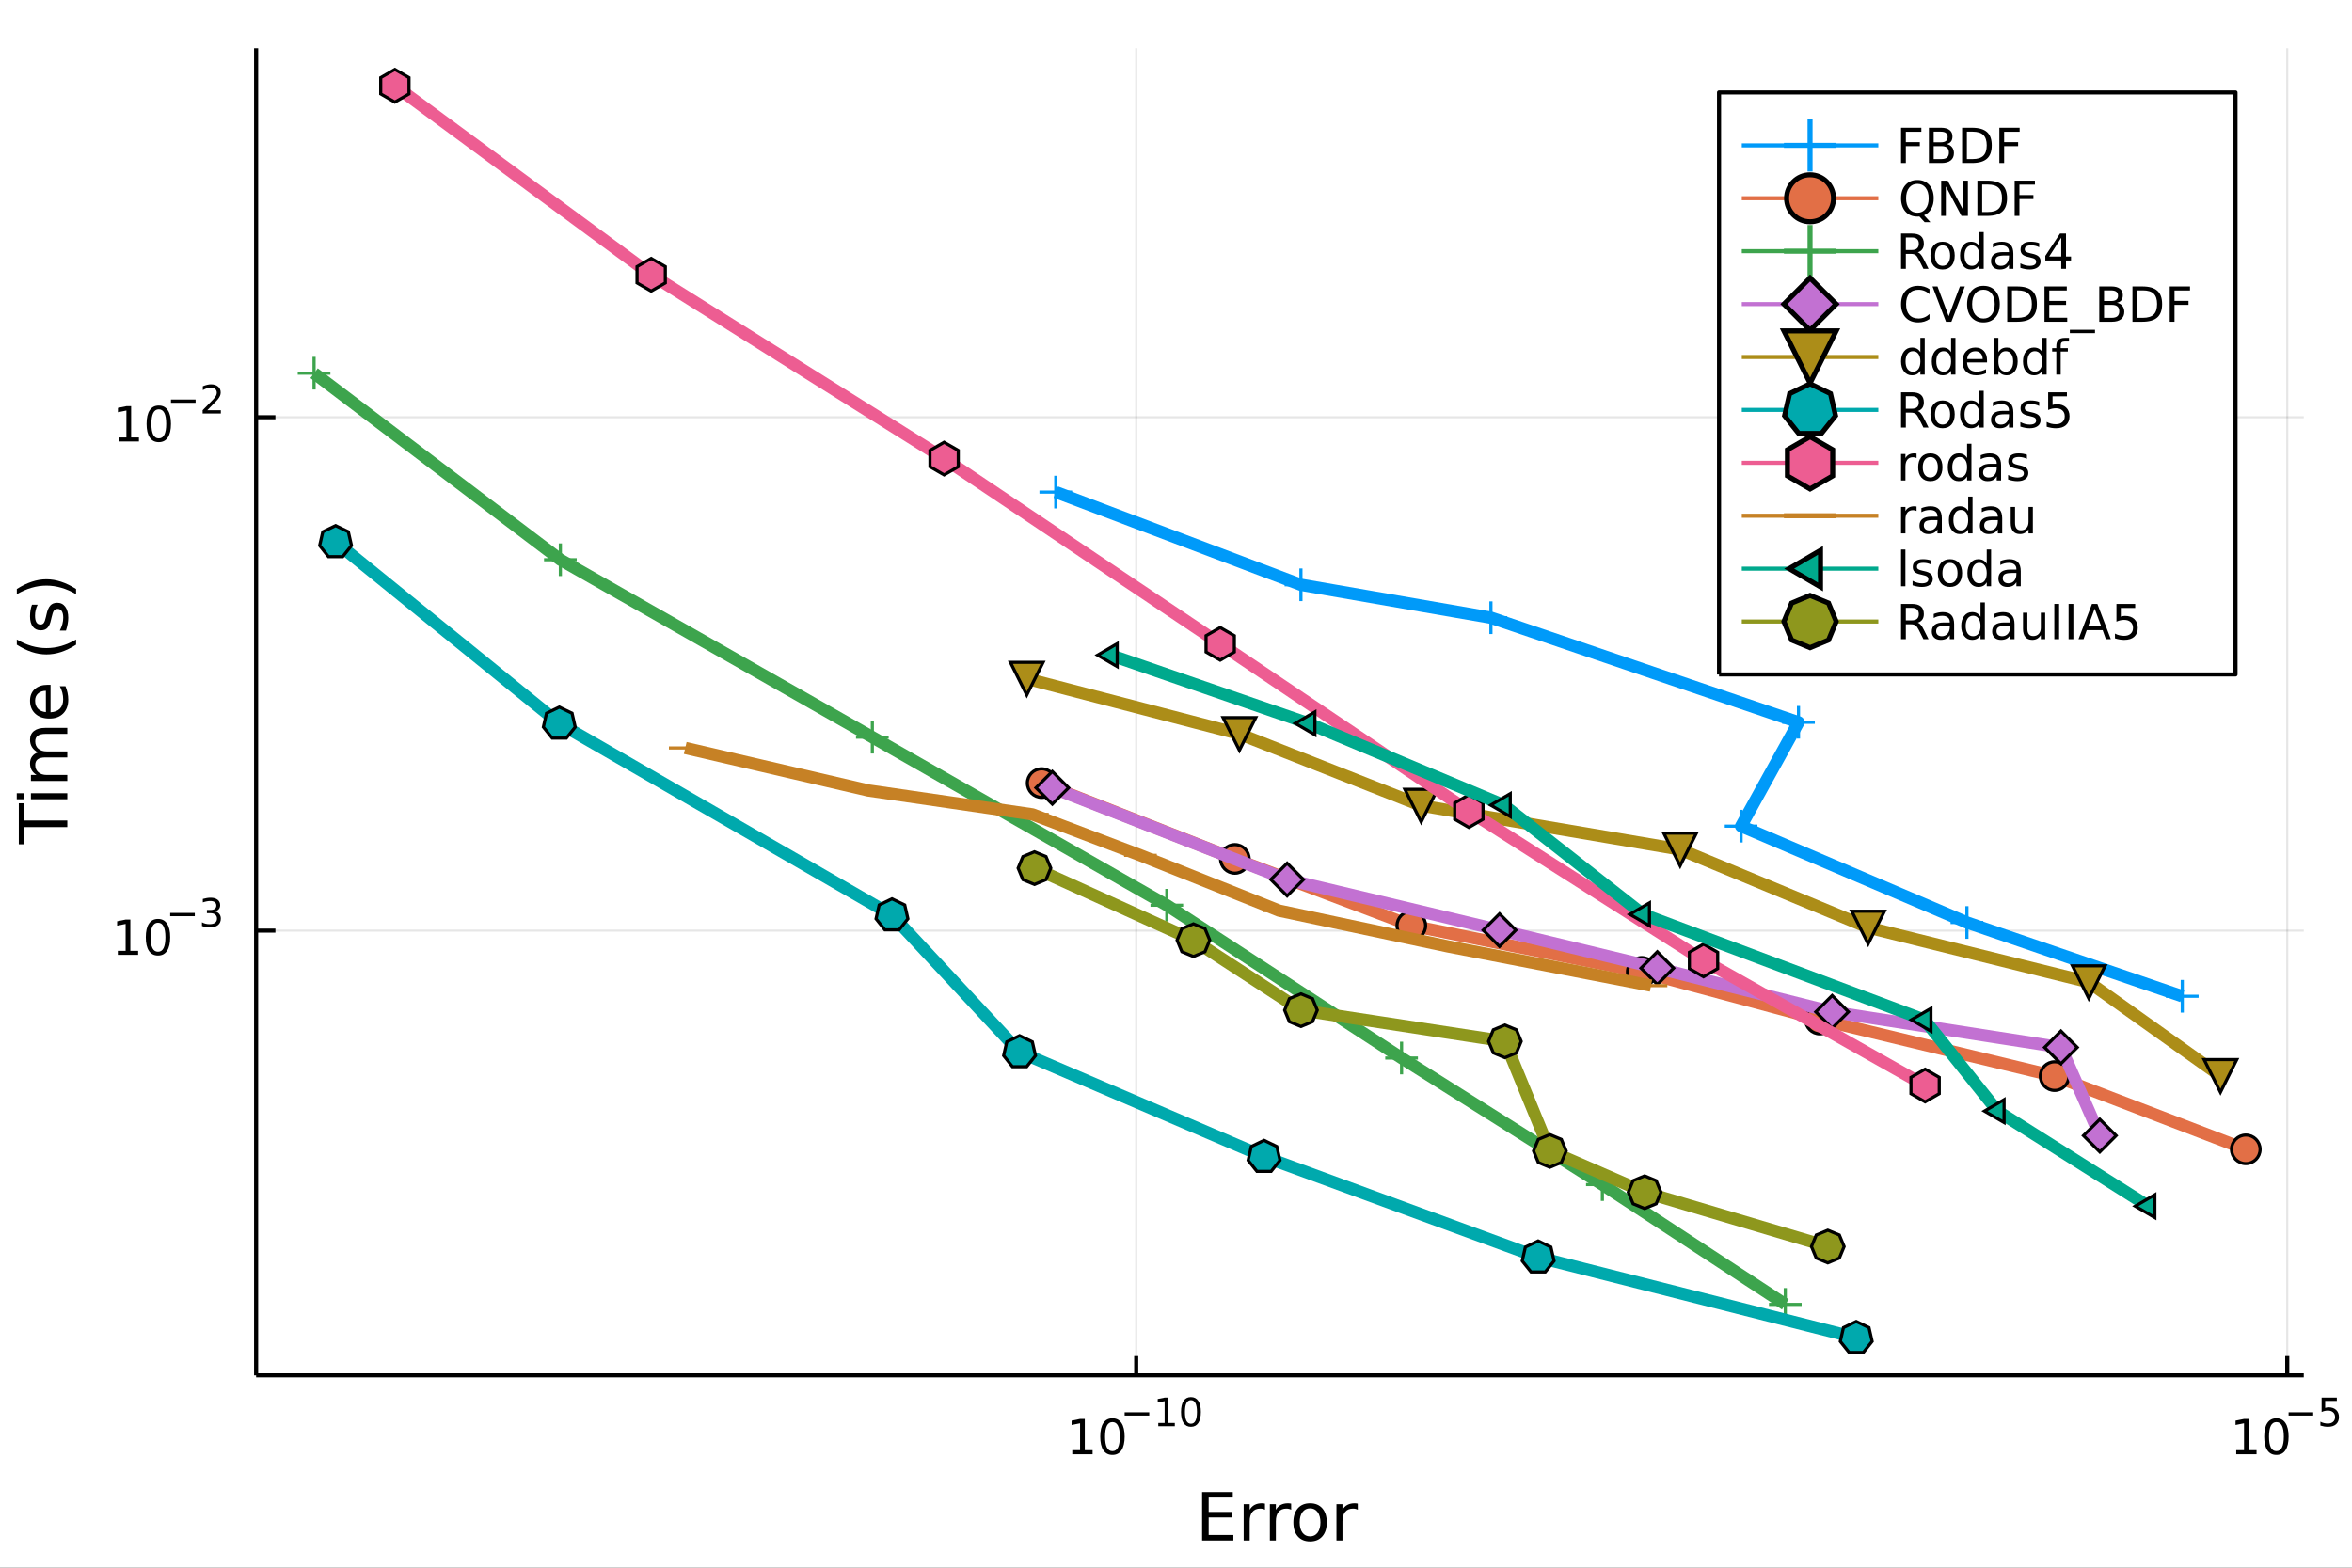 <?xml version="1.0" encoding="utf-8"?>
<svg xmlns="http://www.w3.org/2000/svg" xmlns:xlink="http://www.w3.org/1999/xlink" width="576" height="384" viewBox="0 0 2304 1536">
<rect x="0" y="0" width="2304" height="1536" fill="#333333" stroke="none"/>
<defs>
  <clipPath id="clip130">
    <rect x="0" y="0" width="2304" height="1536"/>
  </clipPath>
</defs>
<path clip-path="url(#clip130)" d="
M0 1536 L2304 1536 L2304 0 L0 0  Z
  " fill="#ffffff" fill-rule="evenodd" fill-opacity="1"/>
<defs>
  <clipPath id="clip131">
    <rect x="460" y="0" width="1614" height="1536"/>
  </clipPath>
</defs>
<path clip-path="url(#clip130)" d="
M250.882 1347.54 L2256.76 1347.54 L2256.76 47.244 L250.882 47.244  Z
  " fill="#ffffff" fill-rule="evenodd" fill-opacity="1"/>
<defs>
  <clipPath id="clip132">
    <rect x="250" y="47" width="2007" height="1301"/>
  </clipPath>
</defs>
<polyline clip-path="url(#clip132)" style="stroke:#000000; stroke-linecap:butt; stroke-linejoin:round; stroke-width:2; stroke-opacity:0.1; fill:none" points="
  1113.03,1347.54 1113.03,47.244 
  "/>
<polyline clip-path="url(#clip132)" style="stroke:#000000; stroke-linecap:butt; stroke-linejoin:round; stroke-width:2; stroke-opacity:0.1; fill:none" points="
  2240.58,1347.54 2240.58,47.244 
  "/>
<polyline clip-path="url(#clip130)" style="stroke:#000000; stroke-linecap:butt; stroke-linejoin:round; stroke-width:4; stroke-opacity:1; fill:none" points="
  250.882,1347.54 2256.76,1347.54 
  "/>
<polyline clip-path="url(#clip130)" style="stroke:#000000; stroke-linecap:butt; stroke-linejoin:round; stroke-width:4; stroke-opacity:1; fill:none" points="
  1113.03,1347.54 1113.03,1328.64 
  "/>
<polyline clip-path="url(#clip130)" style="stroke:#000000; stroke-linecap:butt; stroke-linejoin:round; stroke-width:4; stroke-opacity:1; fill:none" points="
  2240.58,1347.54 2240.58,1328.64 
  "/>
<path clip-path="url(#clip130)" d="M1050.39 1420.89 L1058.03 1420.89 L1058.03 1394.53 L1049.72 1396.19 L1049.72 1391.94 L1057.98 1390.27 L1062.66 1390.27 L1062.66 1420.89 L1070.3 1420.89 L1070.3 1424.83 L1050.39 1424.83 L1050.39 1420.89 Z" fill="#000000" fill-rule="evenodd" fill-opacity="1" /><path clip-path="url(#clip130)" d="M1089.74 1393.35 Q1086.13 1393.35 1084.3 1396.91 Q1082.5 1400.45 1082.5 1407.58 Q1082.5 1414.69 1084.3 1418.25 Q1086.13 1421.8 1089.74 1421.8 Q1093.38 1421.8 1095.18 1418.25 Q1097.01 1414.69 1097.01 1407.58 Q1097.01 1400.45 1095.18 1396.91 Q1093.38 1393.35 1089.74 1393.35 M1089.74 1389.64 Q1095.55 1389.64 1098.61 1394.25 Q1101.69 1398.83 1101.69 1407.58 Q1101.69 1416.31 1098.61 1420.92 Q1095.55 1425.5 1089.74 1425.5 Q1083.93 1425.5 1080.85 1420.92 Q1077.8 1416.31 1077.8 1407.58 Q1077.8 1398.83 1080.85 1394.25 Q1083.93 1389.64 1089.74 1389.64 Z" fill="#000000" fill-rule="evenodd" fill-opacity="1" /><path clip-path="url(#clip130)" d="M1101.69 1383.74 L1125.8 1383.74 L1125.8 1386.94 L1101.69 1386.94 L1101.69 1383.74 Z" fill="#000000" fill-rule="evenodd" fill-opacity="1" /><path clip-path="url(#clip130)" d="M1134.66 1394.22 L1140.86 1394.22 L1140.86 1372.8 L1134.11 1374.15 L1134.11 1370.69 L1140.83 1369.34 L1144.63 1369.34 L1144.63 1394.22 L1150.83 1394.22 L1150.83 1397.42 L1134.66 1397.42 L1134.66 1394.22 Z" fill="#000000" fill-rule="evenodd" fill-opacity="1" /><path clip-path="url(#clip130)" d="M1166.63 1371.84 Q1163.7 1371.84 1162.21 1374.74 Q1160.74 1377.61 1160.74 1383.41 Q1160.74 1389.18 1162.21 1392.08 Q1163.7 1394.95 1166.63 1394.95 Q1169.58 1394.95 1171.05 1392.08 Q1172.54 1389.18 1172.54 1383.41 Q1172.54 1377.61 1171.05 1374.74 Q1169.58 1371.84 1166.63 1371.84 M1166.63 1368.83 Q1171.35 1368.83 1173.83 1372.57 Q1176.34 1376.3 1176.34 1383.41 Q1176.34 1390.5 1173.83 1394.24 Q1171.35 1397.96 1166.63 1397.96 Q1161.91 1397.96 1159.41 1394.24 Q1156.93 1390.5 1156.93 1383.41 Q1156.93 1376.3 1159.41 1372.57 Q1161.91 1368.83 1166.63 1368.83 Z" fill="#000000" fill-rule="evenodd" fill-opacity="1" /><path clip-path="url(#clip130)" d="M2190.6 1420.89 L2198.24 1420.89 L2198.24 1394.53 L2189.93 1396.19 L2189.93 1391.94 L2198.19 1390.27 L2202.87 1390.27 L2202.87 1420.89 L2210.51 1420.89 L2210.51 1424.83 L2190.6 1424.83 L2190.6 1420.89 Z" fill="#000000" fill-rule="evenodd" fill-opacity="1" /><path clip-path="url(#clip130)" d="M2229.95 1393.35 Q2226.34 1393.35 2224.51 1396.91 Q2222.71 1400.45 2222.71 1407.58 Q2222.71 1414.69 2224.51 1418.25 Q2226.34 1421.8 2229.95 1421.8 Q2233.59 1421.8 2235.39 1418.25 Q2237.22 1414.69 2237.22 1407.58 Q2237.22 1400.45 2235.39 1396.91 Q2233.59 1393.35 2229.95 1393.35 M2229.95 1389.64 Q2235.76 1389.64 2238.82 1394.25 Q2241.9 1398.83 2241.9 1407.58 Q2241.9 1416.31 2238.82 1420.92 Q2235.76 1425.5 2229.95 1425.5 Q2224.14 1425.5 2221.06 1420.92 Q2218.01 1416.31 2218.01 1407.58 Q2218.01 1398.83 2221.06 1394.25 Q2224.14 1389.64 2229.95 1389.64 Z" fill="#000000" fill-rule="evenodd" fill-opacity="1" /><path clip-path="url(#clip130)" d="M2241.9 1383.74 L2266.01 1383.74 L2266.01 1386.94 L2241.9 1386.94 L2241.9 1383.74 Z" fill="#000000" fill-rule="evenodd" fill-opacity="1" /><path clip-path="url(#clip130)" d="M2274.25 1369.34 L2289.16 1369.34 L2289.16 1372.54 L2277.72 1372.54 L2277.72 1379.42 Q2278.55 1379.14 2279.38 1379.01 Q2280.21 1378.85 2281.03 1378.85 Q2285.74 1378.85 2288.48 1381.43 Q2291.23 1384.01 2291.23 1388.41 Q2291.23 1392.94 2288.41 1395.46 Q2285.59 1397.96 2280.45 1397.96 Q2278.68 1397.96 2276.84 1397.66 Q2275.02 1397.36 2273.06 1396.76 L2273.06 1392.94 Q2274.75 1393.86 2276.56 1394.31 Q2278.36 1394.77 2280.38 1394.77 Q2283.63 1394.77 2285.53 1393.05 Q2287.43 1391.34 2287.43 1388.41 Q2287.43 1385.48 2285.53 1383.76 Q2283.63 1382.05 2280.38 1382.05 Q2278.85 1382.05 2277.33 1382.39 Q2275.82 1382.73 2274.25 1383.44 L2274.25 1369.34 Z" fill="#000000" fill-rule="evenodd" fill-opacity="1" /><path clip-path="url(#clip130)" d="M1177.57 1461.87 L1207.62 1461.87 L1207.62 1467.28 L1184 1467.28 L1184 1481.34 L1206.63 1481.34 L1206.63 1486.76 L1184 1486.76 L1184 1503.97 L1208.19 1503.97 L1208.19 1509.39 L1177.57 1509.39 L1177.57 1461.87 Z" fill="#000000" fill-rule="evenodd" fill-opacity="1" /><path clip-path="url(#clip130)" d="M1239.16 1479.21 Q1238.18 1478.64 1237 1478.38 Q1235.85 1478.1 1234.45 1478.1 Q1229.49 1478.1 1226.81 1481.34 Q1224.17 1484.56 1224.17 1490.61 L1224.17 1509.39 L1218.28 1509.39 L1218.28 1473.74 L1224.17 1473.74 L1224.17 1479.28 Q1226.02 1476.03 1228.98 1474.47 Q1231.94 1472.88 1236.17 1472.88 Q1236.77 1472.88 1237.51 1472.97 Q1238.24 1473.04 1239.13 1473.2 L1239.16 1479.21 Z" fill="#000000" fill-rule="evenodd" fill-opacity="1" /><path clip-path="url(#clip130)" d="M1264.82 1479.21 Q1263.83 1478.64 1262.65 1478.38 Q1261.51 1478.1 1260.11 1478.1 Q1255.14 1478.1 1252.47 1481.34 Q1249.82 1484.56 1249.82 1490.61 L1249.82 1509.39 L1243.94 1509.39 L1243.94 1473.74 L1249.82 1473.74 L1249.82 1479.28 Q1251.67 1476.03 1254.63 1474.47 Q1257.59 1472.88 1261.82 1472.88 Q1262.43 1472.88 1263.16 1472.97 Q1263.89 1473.04 1264.78 1473.2 L1264.82 1479.21 Z" fill="#000000" fill-rule="evenodd" fill-opacity="1" /><path clip-path="url(#clip130)" d="M1283.34 1477.84 Q1278.63 1477.84 1275.89 1481.54 Q1273.15 1485.2 1273.15 1491.59 Q1273.15 1497.99 1275.86 1501.68 Q1278.6 1505.34 1283.34 1505.34 Q1288.02 1505.34 1290.76 1501.65 Q1293.49 1497.96 1293.49 1491.59 Q1293.49 1485.26 1290.76 1481.57 Q1288.02 1477.84 1283.34 1477.84 M1283.34 1472.88 Q1290.98 1472.88 1295.34 1477.84 Q1299.7 1482.81 1299.7 1491.59 Q1299.7 1500.35 1295.34 1505.34 Q1290.98 1510.31 1283.34 1510.31 Q1275.67 1510.31 1271.31 1505.34 Q1266.98 1500.35 1266.98 1491.59 Q1266.98 1482.81 1271.31 1477.84 Q1275.67 1472.88 1283.34 1472.88 Z" fill="#000000" fill-rule="evenodd" fill-opacity="1" /><path clip-path="url(#clip130)" d="M1330.06 1479.21 Q1329.08 1478.64 1327.9 1478.38 Q1326.75 1478.1 1325.35 1478.1 Q1320.39 1478.1 1317.71 1481.34 Q1315.07 1484.56 1315.07 1490.61 L1315.07 1509.39 L1309.18 1509.39 L1309.18 1473.74 L1315.07 1473.74 L1315.07 1479.28 Q1316.92 1476.03 1319.88 1474.47 Q1322.84 1472.88 1327.07 1472.88 Q1327.68 1472.88 1328.41 1472.97 Q1329.14 1473.04 1330.03 1473.2 L1330.06 1479.21 Z" fill="#000000" fill-rule="evenodd" fill-opacity="1" /><polyline clip-path="url(#clip132)" style="stroke:#000000; stroke-linecap:butt; stroke-linejoin:round; stroke-width:2; stroke-opacity:0.1; fill:none" points="
  250.882,911.814 2256.76,911.814 
  "/>
<polyline clip-path="url(#clip132)" style="stroke:#000000; stroke-linecap:butt; stroke-linejoin:round; stroke-width:2; stroke-opacity:0.1; fill:none" points="
  250.882,408.806 2256.76,408.806 
  "/>
<polyline clip-path="url(#clip130)" style="stroke:#000000; stroke-linecap:butt; stroke-linejoin:round; stroke-width:4; stroke-opacity:1; fill:none" points="
  250.882,1347.54 250.882,47.244 
  "/>
<polyline clip-path="url(#clip130)" style="stroke:#000000; stroke-linecap:butt; stroke-linejoin:round; stroke-width:4; stroke-opacity:1; fill:none" points="
  250.882,911.814 269.78,911.814 
  "/>
<polyline clip-path="url(#clip130)" style="stroke:#000000; stroke-linecap:butt; stroke-linejoin:round; stroke-width:4; stroke-opacity:1; fill:none" points="
  250.882,408.806 269.78,408.806 
  "/>
<path clip-path="url(#clip130)" d="M115.411 931.606 L123.05 931.606 L123.05 905.241 L114.74 906.907 L114.74 902.648 L123.004 900.981 L127.68 900.981 L127.68 931.606 L135.319 931.606 L135.319 935.541 L115.411 935.541 L115.411 931.606 Z" fill="#000000" fill-rule="evenodd" fill-opacity="1" /><path clip-path="url(#clip130)" d="M154.763 904.06 Q151.152 904.06 149.323 907.625 Q147.518 911.166 147.518 918.296 Q147.518 925.402 149.323 928.967 Q151.152 932.509 154.763 932.509 Q158.397 932.509 160.203 928.967 Q162.032 925.402 162.032 918.296 Q162.032 911.166 160.203 907.625 Q158.397 904.06 154.763 904.06 M154.763 900.356 Q160.573 900.356 163.629 904.963 Q166.707 909.546 166.707 918.296 Q166.707 927.023 163.629 931.629 Q160.573 936.213 154.763 936.213 Q148.953 936.213 145.874 931.629 Q142.819 927.023 142.819 918.296 Q142.819 909.546 145.874 904.963 Q148.953 900.356 154.763 900.356 Z" fill="#000000" fill-rule="evenodd" fill-opacity="1" /><path clip-path="url(#clip130)" d="M166.707 894.458 L190.819 894.458 L190.819 897.655 L166.707 897.655 L166.707 894.458 Z" fill="#000000" fill-rule="evenodd" fill-opacity="1" /><path clip-path="url(#clip130)" d="M210.53 892.991 Q213.257 893.574 214.78 895.417 Q216.322 897.26 216.322 899.968 Q216.322 904.125 213.464 906.401 Q210.605 908.676 205.339 908.676 Q203.571 908.676 201.69 908.319 Q199.828 907.98 197.834 907.285 L197.834 903.617 Q199.414 904.539 201.295 905.009 Q203.176 905.479 205.226 905.479 Q208.799 905.479 210.661 904.068 Q212.542 902.658 212.542 899.968 Q212.542 897.486 210.793 896.094 Q209.063 894.683 205.959 894.683 L202.687 894.683 L202.687 891.561 L206.11 891.561 Q208.912 891.561 210.398 890.452 Q211.884 889.323 211.884 887.217 Q211.884 885.054 210.341 883.907 Q208.818 882.74 205.959 882.74 Q204.398 882.74 202.612 883.079 Q200.825 883.418 198.681 884.132 L198.681 880.747 Q200.844 880.145 202.724 879.844 Q204.624 879.543 206.298 879.543 Q210.624 879.543 213.144 881.518 Q215.664 883.474 215.664 886.822 Q215.664 889.154 214.329 890.771 Q212.993 892.37 210.53 892.991 Z" fill="#000000" fill-rule="evenodd" fill-opacity="1" /><path clip-path="url(#clip130)" d="M116.183 428.599 L123.821 428.599 L123.821 402.233 L115.511 403.9 L115.511 399.641 L123.775 397.974 L128.451 397.974 L128.451 428.599 L136.09 428.599 L136.09 432.534 L116.183 432.534 L116.183 428.599 Z" fill="#000000" fill-rule="evenodd" fill-opacity="1" /><path clip-path="url(#clip130)" d="M155.534 401.053 Q151.923 401.053 150.094 404.617 Q148.289 408.159 148.289 415.289 Q148.289 422.395 150.094 425.96 Q151.923 429.502 155.534 429.502 Q159.168 429.502 160.974 425.96 Q162.803 422.395 162.803 415.289 Q162.803 408.159 160.974 404.617 Q159.168 401.053 155.534 401.053 M155.534 397.349 Q161.344 397.349 164.4 401.955 Q167.479 406.539 167.479 415.289 Q167.479 424.016 164.4 428.622 Q161.344 433.205 155.534 433.205 Q149.724 433.205 146.645 428.622 Q143.59 424.016 143.59 415.289 Q143.59 406.539 146.645 401.955 Q149.724 397.349 155.534 397.349 Z" fill="#000000" fill-rule="evenodd" fill-opacity="1" /><path clip-path="url(#clip130)" d="M167.479 391.45 L191.59 391.45 L191.59 394.648 L167.479 394.648 L167.479 391.45 Z" fill="#000000" fill-rule="evenodd" fill-opacity="1" /><path clip-path="url(#clip130)" d="M203.063 401.926 L216.322 401.926 L216.322 405.124 L198.493 405.124 L198.493 401.926 Q200.655 399.688 204.379 395.927 Q208.122 392.146 209.081 391.055 Q210.906 389.005 211.62 387.595 Q212.354 386.165 212.354 384.792 Q212.354 382.554 210.774 381.144 Q209.213 379.733 206.693 379.733 Q204.906 379.733 202.912 380.354 Q200.938 380.974 198.681 382.235 L198.681 378.398 Q200.975 377.476 202.969 377.006 Q204.962 376.536 206.618 376.536 Q210.981 376.536 213.576 378.717 Q216.172 380.899 216.172 384.548 Q216.172 386.278 215.514 387.839 Q214.874 389.381 213.163 391.488 Q212.692 392.033 210.172 394.648 Q207.652 397.243 203.063 401.926 Z" fill="#000000" fill-rule="evenodd" fill-opacity="1" /><path clip-path="url(#clip130)" d="M18.404 827.219 L18.404 787.02 L23.815 787.02 L23.815 803.889 L65.924 803.889 L65.924 810.35 L23.815 810.35 L23.815 827.219 L18.404 827.219 Z" fill="#000000" fill-rule="evenodd" fill-opacity="1" /><path clip-path="url(#clip130)" d="M30.276 783.073 L30.276 777.216 L65.924 777.216 L65.924 783.073 L30.276 783.073 M16.399 783.073 L16.399 777.216 L23.815 777.216 L23.815 783.073 L16.399 783.073 Z" fill="#000000" fill-rule="evenodd" fill-opacity="1" /><path clip-path="url(#clip130)" d="M37.119 737.208 Q33.173 735.012 31.295 731.956 Q29.417 728.901 29.417 724.763 Q29.417 719.193 33.332 716.169 Q37.215 713.145 44.408 713.145 L65.924 713.145 L65.924 719.034 L44.599 719.034 Q39.475 719.034 36.992 720.848 Q34.509 722.662 34.509 726.386 Q34.509 730.938 37.533 733.579 Q40.557 736.221 45.777 736.221 L65.924 736.221 L65.924 742.109 L44.599 742.109 Q39.443 742.109 36.992 743.924 Q34.509 745.738 34.509 749.526 Q34.509 754.013 37.565 756.655 Q40.589 759.297 45.777 759.297 L65.924 759.297 L65.924 765.185 L30.276 765.185 L30.276 759.297 L35.814 759.297 Q32.536 757.292 30.976 754.491 Q29.417 751.69 29.417 747.839 Q29.417 743.956 31.39 741.25 Q33.364 738.513 37.119 737.208 Z" fill="#000000" fill-rule="evenodd" fill-opacity="1" /><path clip-path="url(#clip130)" d="M46.636 670.973 L49.501 670.973 L49.501 697.9 Q55.548 697.518 58.731 694.271 Q61.882 690.993 61.882 685.168 Q61.882 681.794 61.054 678.643 Q60.227 675.461 58.572 672.341 L64.11 672.341 Q65.447 675.492 66.147 678.803 Q66.847 682.113 66.847 685.518 Q66.847 694.048 61.882 699.045 Q56.917 704.011 48.45 704.011 Q39.697 704.011 34.573 699.3 Q29.417 694.558 29.417 686.537 Q29.417 679.344 34.064 675.174 Q38.679 670.973 46.636 670.973 M44.917 676.829 Q40.111 676.893 37.247 679.535 Q34.382 682.145 34.382 686.473 Q34.382 691.375 37.151 694.335 Q39.92 697.263 44.949 697.709 L44.917 676.829 Z" fill="#000000" fill-rule="evenodd" fill-opacity="1" /><path clip-path="url(#clip130)" d="M16.463 626.572 Q23.783 630.837 30.945 632.906 Q38.106 634.975 45.458 634.975 Q52.811 634.975 60.036 632.906 Q67.229 630.805 74.518 626.572 L74.518 631.664 Q67.038 636.439 59.813 638.826 Q52.588 641.181 45.458 641.181 Q38.361 641.181 31.167 638.826 Q23.974 636.471 16.463 631.664 L16.463 626.572 Z" fill="#000000" fill-rule="evenodd" fill-opacity="1" /><path clip-path="url(#clip130)" d="M31.326 592.484 L36.865 592.484 Q35.592 594.966 34.955 597.64 Q34.318 600.313 34.318 603.178 Q34.318 607.538 35.655 609.735 Q36.992 611.899 39.666 611.899 Q41.703 611.899 42.88 610.339 Q44.026 608.78 45.077 604.069 L45.522 602.064 Q46.859 595.826 49.31 593.216 Q51.729 590.574 56.089 590.574 Q61.054 590.574 63.951 594.521 Q66.847 598.435 66.847 605.31 Q66.847 608.175 66.274 611.294 Q65.733 614.382 64.619 617.819 L58.572 617.819 Q60.259 614.573 61.118 611.422 Q61.946 608.27 61.946 605.183 Q61.946 601.045 60.545 598.817 Q59.113 596.589 56.535 596.589 Q54.148 596.589 52.874 598.213 Q51.601 599.804 50.424 605.247 L49.946 607.284 Q48.8 612.726 46.445 615.145 Q44.058 617.564 39.92 617.564 Q34.891 617.564 32.154 614 Q29.417 610.435 29.417 603.878 Q29.417 600.632 29.894 597.767 Q30.372 594.902 31.326 592.484 Z" fill="#000000" fill-rule="evenodd" fill-opacity="1" /><path clip-path="url(#clip130)" d="M16.463 582.171 L16.463 577.079 Q23.974 572.304 31.167 569.949 Q38.361 567.562 45.458 567.562 Q52.588 567.562 59.813 569.949 Q67.038 572.304 74.518 577.079 L74.518 582.171 Q67.229 577.938 60.036 575.869 Q52.811 573.768 45.458 573.768 Q38.106 573.768 30.945 575.869 Q23.783 577.938 16.463 582.171 Z" fill="#000000" fill-rule="evenodd" fill-opacity="1" /><polyline clip-path="url(#clip132)" style="stroke:#009af9; stroke-linecap:butt; stroke-linejoin:round; stroke-width:12; stroke-opacity:1; fill:none" points="
  2137.74,976.124 1926.78,903.838 1705.56,809.44 1761.79,707.676 1460.5,605.219 1274.38,572.957 1034.23,482.14 
  "/>
<line clip-path="url(#clip132)" x1="2137.74" y1="976.124" x2="2137.74" y2="960.124" style="stroke:#009af9; stroke-width:3.072; stroke-opacity:1"/>
<line clip-path="url(#clip132)" x1="2137.74" y1="976.124" x2="2121.74" y2="976.124" style="stroke:#009af9; stroke-width:3.072; stroke-opacity:1"/>
<line clip-path="url(#clip132)" x1="2137.74" y1="976.124" x2="2137.74" y2="992.124" style="stroke:#009af9; stroke-width:3.072; stroke-opacity:1"/>
<line clip-path="url(#clip132)" x1="2137.74" y1="976.124" x2="2153.74" y2="976.124" style="stroke:#009af9; stroke-width:3.072; stroke-opacity:1"/>
<line clip-path="url(#clip132)" x1="1926.78" y1="903.838" x2="1926.78" y2="887.838" style="stroke:#009af9; stroke-width:3.072; stroke-opacity:1"/>
<line clip-path="url(#clip132)" x1="1926.78" y1="903.838" x2="1910.78" y2="903.838" style="stroke:#009af9; stroke-width:3.072; stroke-opacity:1"/>
<line clip-path="url(#clip132)" x1="1926.78" y1="903.838" x2="1926.78" y2="919.838" style="stroke:#009af9; stroke-width:3.072; stroke-opacity:1"/>
<line clip-path="url(#clip132)" x1="1926.78" y1="903.838" x2="1942.78" y2="903.838" style="stroke:#009af9; stroke-width:3.072; stroke-opacity:1"/>
<line clip-path="url(#clip132)" x1="1705.56" y1="809.44" x2="1705.56" y2="793.44" style="stroke:#009af9; stroke-width:3.072; stroke-opacity:1"/>
<line clip-path="url(#clip132)" x1="1705.56" y1="809.44" x2="1689.56" y2="809.44" style="stroke:#009af9; stroke-width:3.072; stroke-opacity:1"/>
<line clip-path="url(#clip132)" x1="1705.56" y1="809.44" x2="1705.56" y2="825.44" style="stroke:#009af9; stroke-width:3.072; stroke-opacity:1"/>
<line clip-path="url(#clip132)" x1="1705.56" y1="809.44" x2="1721.56" y2="809.44" style="stroke:#009af9; stroke-width:3.072; stroke-opacity:1"/>
<line clip-path="url(#clip132)" x1="1761.79" y1="707.676" x2="1761.79" y2="691.676" style="stroke:#009af9; stroke-width:3.072; stroke-opacity:1"/>
<line clip-path="url(#clip132)" x1="1761.79" y1="707.676" x2="1745.79" y2="707.676" style="stroke:#009af9; stroke-width:3.072; stroke-opacity:1"/>
<line clip-path="url(#clip132)" x1="1761.79" y1="707.676" x2="1761.79" y2="723.676" style="stroke:#009af9; stroke-width:3.072; stroke-opacity:1"/>
<line clip-path="url(#clip132)" x1="1761.79" y1="707.676" x2="1777.79" y2="707.676" style="stroke:#009af9; stroke-width:3.072; stroke-opacity:1"/>
<line clip-path="url(#clip132)" x1="1460.5" y1="605.219" x2="1460.5" y2="589.219" style="stroke:#009af9; stroke-width:3.072; stroke-opacity:1"/>
<line clip-path="url(#clip132)" x1="1460.5" y1="605.219" x2="1444.5" y2="605.219" style="stroke:#009af9; stroke-width:3.072; stroke-opacity:1"/>
<line clip-path="url(#clip132)" x1="1460.5" y1="605.219" x2="1460.5" y2="621.219" style="stroke:#009af9; stroke-width:3.072; stroke-opacity:1"/>
<line clip-path="url(#clip132)" x1="1460.5" y1="605.219" x2="1476.5" y2="605.219" style="stroke:#009af9; stroke-width:3.072; stroke-opacity:1"/>
<line clip-path="url(#clip132)" x1="1274.38" y1="572.957" x2="1274.38" y2="556.957" style="stroke:#009af9; stroke-width:3.072; stroke-opacity:1"/>
<line clip-path="url(#clip132)" x1="1274.38" y1="572.957" x2="1258.38" y2="572.957" style="stroke:#009af9; stroke-width:3.072; stroke-opacity:1"/>
<line clip-path="url(#clip132)" x1="1274.38" y1="572.957" x2="1274.38" y2="588.957" style="stroke:#009af9; stroke-width:3.072; stroke-opacity:1"/>
<line clip-path="url(#clip132)" x1="1274.38" y1="572.957" x2="1290.38" y2="572.957" style="stroke:#009af9; stroke-width:3.072; stroke-opacity:1"/>
<line clip-path="url(#clip132)" x1="1034.23" y1="482.14" x2="1034.23" y2="466.14" style="stroke:#009af9; stroke-width:3.072; stroke-opacity:1"/>
<line clip-path="url(#clip132)" x1="1034.23" y1="482.14" x2="1018.23" y2="482.14" style="stroke:#009af9; stroke-width:3.072; stroke-opacity:1"/>
<line clip-path="url(#clip132)" x1="1034.23" y1="482.14" x2="1034.23" y2="498.14" style="stroke:#009af9; stroke-width:3.072; stroke-opacity:1"/>
<line clip-path="url(#clip132)" x1="1034.23" y1="482.14" x2="1050.23" y2="482.14" style="stroke:#009af9; stroke-width:3.072; stroke-opacity:1"/>
<polyline clip-path="url(#clip132)" style="stroke:#e26f46; stroke-linecap:butt; stroke-linejoin:round; stroke-width:12; stroke-opacity:1; fill:none" points="
  2199.99,1126.11 2012.69,1054.36 1782.68,998.967 1608.25,952.238 1382.52,906.873 1209.64,841.547 1020.4,767.265 
  "/>
<circle clip-path="url(#clip132)" cx="2199.99" cy="1126.11" r="14" fill="#e26f46" fill-rule="evenodd" fill-opacity="1" stroke="#000000" stroke-opacity="1" stroke-width="3.072"/>
<circle clip-path="url(#clip132)" cx="2012.69" cy="1054.36" r="14" fill="#e26f46" fill-rule="evenodd" fill-opacity="1" stroke="#000000" stroke-opacity="1" stroke-width="3.072"/>
<circle clip-path="url(#clip132)" cx="1782.68" cy="998.967" r="14" fill="#e26f46" fill-rule="evenodd" fill-opacity="1" stroke="#000000" stroke-opacity="1" stroke-width="3.072"/>
<circle clip-path="url(#clip132)" cx="1608.25" cy="952.238" r="14" fill="#e26f46" fill-rule="evenodd" fill-opacity="1" stroke="#000000" stroke-opacity="1" stroke-width="3.072"/>
<circle clip-path="url(#clip132)" cx="1382.52" cy="906.873" r="14" fill="#e26f46" fill-rule="evenodd" fill-opacity="1" stroke="#000000" stroke-opacity="1" stroke-width="3.072"/>
<circle clip-path="url(#clip132)" cx="1209.64" cy="841.547" r="14" fill="#e26f46" fill-rule="evenodd" fill-opacity="1" stroke="#000000" stroke-opacity="1" stroke-width="3.072"/>
<circle clip-path="url(#clip132)" cx="1020.4" cy="767.265" r="14" fill="#e26f46" fill-rule="evenodd" fill-opacity="1" stroke="#000000" stroke-opacity="1" stroke-width="3.072"/>
<polyline clip-path="url(#clip132)" style="stroke:#3da44d; stroke-linecap:butt; stroke-linejoin:round; stroke-width:12; stroke-opacity:1; fill:none" points="
  1748.86,1278.03 1569.67,1160.63 1372.97,1036.64 1143.01,886.914 854.532,722.283 548.93,548.415 307.652,365.642 
  "/>
<line clip-path="url(#clip132)" x1="1748.86" y1="1278.03" x2="1748.86" y2="1262.03" style="stroke:#3da44d; stroke-width:3.072; stroke-opacity:1"/>
<line clip-path="url(#clip132)" x1="1748.86" y1="1278.03" x2="1732.86" y2="1278.03" style="stroke:#3da44d; stroke-width:3.072; stroke-opacity:1"/>
<line clip-path="url(#clip132)" x1="1748.86" y1="1278.03" x2="1748.86" y2="1294.03" style="stroke:#3da44d; stroke-width:3.072; stroke-opacity:1"/>
<line clip-path="url(#clip132)" x1="1748.86" y1="1278.03" x2="1764.86" y2="1278.03" style="stroke:#3da44d; stroke-width:3.072; stroke-opacity:1"/>
<line clip-path="url(#clip132)" x1="1569.67" y1="1160.63" x2="1569.67" y2="1144.63" style="stroke:#3da44d; stroke-width:3.072; stroke-opacity:1"/>
<line clip-path="url(#clip132)" x1="1569.67" y1="1160.63" x2="1553.67" y2="1160.63" style="stroke:#3da44d; stroke-width:3.072; stroke-opacity:1"/>
<line clip-path="url(#clip132)" x1="1569.67" y1="1160.63" x2="1569.67" y2="1176.63" style="stroke:#3da44d; stroke-width:3.072; stroke-opacity:1"/>
<line clip-path="url(#clip132)" x1="1569.67" y1="1160.63" x2="1585.67" y2="1160.63" style="stroke:#3da44d; stroke-width:3.072; stroke-opacity:1"/>
<line clip-path="url(#clip132)" x1="1372.97" y1="1036.64" x2="1372.97" y2="1020.64" style="stroke:#3da44d; stroke-width:3.072; stroke-opacity:1"/>
<line clip-path="url(#clip132)" x1="1372.97" y1="1036.64" x2="1356.97" y2="1036.64" style="stroke:#3da44d; stroke-width:3.072; stroke-opacity:1"/>
<line clip-path="url(#clip132)" x1="1372.97" y1="1036.64" x2="1372.97" y2="1052.64" style="stroke:#3da44d; stroke-width:3.072; stroke-opacity:1"/>
<line clip-path="url(#clip132)" x1="1372.97" y1="1036.64" x2="1388.97" y2="1036.64" style="stroke:#3da44d; stroke-width:3.072; stroke-opacity:1"/>
<line clip-path="url(#clip132)" x1="1143.01" y1="886.914" x2="1143.01" y2="870.914" style="stroke:#3da44d; stroke-width:3.072; stroke-opacity:1"/>
<line clip-path="url(#clip132)" x1="1143.01" y1="886.914" x2="1127.01" y2="886.914" style="stroke:#3da44d; stroke-width:3.072; stroke-opacity:1"/>
<line clip-path="url(#clip132)" x1="1143.01" y1="886.914" x2="1143.01" y2="902.914" style="stroke:#3da44d; stroke-width:3.072; stroke-opacity:1"/>
<line clip-path="url(#clip132)" x1="1143.01" y1="886.914" x2="1159.01" y2="886.914" style="stroke:#3da44d; stroke-width:3.072; stroke-opacity:1"/>
<line clip-path="url(#clip132)" x1="854.532" y1="722.283" x2="854.532" y2="706.283" style="stroke:#3da44d; stroke-width:3.072; stroke-opacity:1"/>
<line clip-path="url(#clip132)" x1="854.532" y1="722.283" x2="838.532" y2="722.283" style="stroke:#3da44d; stroke-width:3.072; stroke-opacity:1"/>
<line clip-path="url(#clip132)" x1="854.532" y1="722.283" x2="854.532" y2="738.283" style="stroke:#3da44d; stroke-width:3.072; stroke-opacity:1"/>
<line clip-path="url(#clip132)" x1="854.532" y1="722.283" x2="870.532" y2="722.283" style="stroke:#3da44d; stroke-width:3.072; stroke-opacity:1"/>
<line clip-path="url(#clip132)" x1="548.93" y1="548.415" x2="548.93" y2="532.415" style="stroke:#3da44d; stroke-width:3.072; stroke-opacity:1"/>
<line clip-path="url(#clip132)" x1="548.93" y1="548.415" x2="532.93" y2="548.415" style="stroke:#3da44d; stroke-width:3.072; stroke-opacity:1"/>
<line clip-path="url(#clip132)" x1="548.93" y1="548.415" x2="548.93" y2="564.415" style="stroke:#3da44d; stroke-width:3.072; stroke-opacity:1"/>
<line clip-path="url(#clip132)" x1="548.93" y1="548.415" x2="564.93" y2="548.415" style="stroke:#3da44d; stroke-width:3.072; stroke-opacity:1"/>
<line clip-path="url(#clip132)" x1="307.652" y1="365.642" x2="307.652" y2="349.642" style="stroke:#3da44d; stroke-width:3.072; stroke-opacity:1"/>
<line clip-path="url(#clip132)" x1="307.652" y1="365.642" x2="291.652" y2="365.642" style="stroke:#3da44d; stroke-width:3.072; stroke-opacity:1"/>
<line clip-path="url(#clip132)" x1="307.652" y1="365.642" x2="307.652" y2="381.642" style="stroke:#3da44d; stroke-width:3.072; stroke-opacity:1"/>
<line clip-path="url(#clip132)" x1="307.652" y1="365.642" x2="323.652" y2="365.642" style="stroke:#3da44d; stroke-width:3.072; stroke-opacity:1"/>
<polyline clip-path="url(#clip132)" style="stroke:#c271d2; stroke-linecap:butt; stroke-linejoin:round; stroke-width:12; stroke-opacity:1; fill:none" points="
  2056.95,1112.66 2018.88,1026.22 1794.74,991.394 1623.49,948.557 1468.92,911.313 1260.87,861.769 1030.83,771.865 
  "/>
<path clip-path="url(#clip132)" d="M2056.95 1096.66 L2040.95 1112.66 L2056.95 1128.66 L2072.95 1112.66 L2056.95 1096.66 Z" fill="#c271d2" fill-rule="evenodd" fill-opacity="1" stroke="#000000" stroke-opacity="1" stroke-width="3.072"/>
<path clip-path="url(#clip132)" d="M2018.88 1010.22 L2002.88 1026.22 L2018.88 1042.22 L2034.88 1026.22 L2018.88 1010.22 Z" fill="#c271d2" fill-rule="evenodd" fill-opacity="1" stroke="#000000" stroke-opacity="1" stroke-width="3.072"/>
<path clip-path="url(#clip132)" d="M1794.74 975.394 L1778.74 991.394 L1794.74 1007.39 L1810.74 991.394 L1794.74 975.394 Z" fill="#c271d2" fill-rule="evenodd" fill-opacity="1" stroke="#000000" stroke-opacity="1" stroke-width="3.072"/>
<path clip-path="url(#clip132)" d="M1623.49 932.557 L1607.49 948.557 L1623.49 964.557 L1639.49 948.557 L1623.49 932.557 Z" fill="#c271d2" fill-rule="evenodd" fill-opacity="1" stroke="#000000" stroke-opacity="1" stroke-width="3.072"/>
<path clip-path="url(#clip132)" d="M1468.92 895.313 L1452.92 911.313 L1468.92 927.313 L1484.92 911.313 L1468.92 895.313 Z" fill="#c271d2" fill-rule="evenodd" fill-opacity="1" stroke="#000000" stroke-opacity="1" stroke-width="3.072"/>
<path clip-path="url(#clip132)" d="M1260.87 845.769 L1244.87 861.769 L1260.87 877.769 L1276.87 861.769 L1260.87 845.769 Z" fill="#c271d2" fill-rule="evenodd" fill-opacity="1" stroke="#000000" stroke-opacity="1" stroke-width="3.072"/>
<path clip-path="url(#clip132)" d="M1030.83 755.865 L1014.83 771.865 L1030.83 787.865 L1046.83 771.865 L1030.83 755.865 Z" fill="#c271d2" fill-rule="evenodd" fill-opacity="1" stroke="#000000" stroke-opacity="1" stroke-width="3.072"/>
<polyline clip-path="url(#clip132)" style="stroke:#ac8d18; stroke-linecap:butt; stroke-linejoin:round; stroke-width:12; stroke-opacity:1; fill:none" points="
  2175.13,1054.15 2046.17,962.305 1830.02,908.774 1645.8,832.295 1392.19,789.322 1214.11,719.139 1005.8,664.958 
  "/>
<path clip-path="url(#clip132)" d="M2191.13 1038.15 L2159.13 1038.15 L2175.13 1070.15 L2191.13 1038.15 Z" fill="#ac8d18" fill-rule="evenodd" fill-opacity="1" stroke="#000000" stroke-opacity="1" stroke-width="3.072"/>
<path clip-path="url(#clip132)" d="M2062.17 946.305 L2030.17 946.305 L2046.17 978.305 L2062.17 946.305 Z" fill="#ac8d18" fill-rule="evenodd" fill-opacity="1" stroke="#000000" stroke-opacity="1" stroke-width="3.072"/>
<path clip-path="url(#clip132)" d="M1846.02 892.774 L1814.02 892.774 L1830.02 924.774 L1846.02 892.774 Z" fill="#ac8d18" fill-rule="evenodd" fill-opacity="1" stroke="#000000" stroke-opacity="1" stroke-width="3.072"/>
<path clip-path="url(#clip132)" d="M1661.8 816.295 L1629.8 816.295 L1645.8 848.295 L1661.8 816.295 Z" fill="#ac8d18" fill-rule="evenodd" fill-opacity="1" stroke="#000000" stroke-opacity="1" stroke-width="3.072"/>
<path clip-path="url(#clip132)" d="M1408.19 773.322 L1376.19 773.322 L1392.19 805.322 L1408.19 773.322 Z" fill="#ac8d18" fill-rule="evenodd" fill-opacity="1" stroke="#000000" stroke-opacity="1" stroke-width="3.072"/>
<path clip-path="url(#clip132)" d="M1230.11 703.139 L1198.11 703.139 L1214.11 735.139 L1230.11 703.139 Z" fill="#ac8d18" fill-rule="evenodd" fill-opacity="1" stroke="#000000" stroke-opacity="1" stroke-width="3.072"/>
<path clip-path="url(#clip132)" d="M1021.8 648.958 L989.803 648.958 L1005.8 680.958 L1021.8 648.958 Z" fill="#ac8d18" fill-rule="evenodd" fill-opacity="1" stroke="#000000" stroke-opacity="1" stroke-width="3.072"/>
<polyline clip-path="url(#clip132)" style="stroke:#00a9ad; stroke-linecap:butt; stroke-linejoin:round; stroke-width:12; stroke-opacity:1; fill:none" points="
  1818.33,1310.74 1506.75,1231.85 1238.25,1133.3 998.765,1030.74 873.761,896.629 547.883,708.784 328.722,530.998 
  "/>
<path clip-path="url(#clip132)" d="M1818.33 1294.74 L1805.82 1300.77 L1802.73 1314.3 L1811.38 1325.15 L1825.27 1325.15 L1833.93 1314.3 L1830.84 1300.77 Z" fill="#00a9ad" fill-rule="evenodd" fill-opacity="1" stroke="#000000" stroke-opacity="1" stroke-width="3.072"/>
<path clip-path="url(#clip132)" d="M1506.75 1215.85 L1494.24 1221.88 L1491.15 1235.42 L1499.81 1246.27 L1513.7 1246.27 L1522.35 1235.42 L1519.26 1221.88 Z" fill="#00a9ad" fill-rule="evenodd" fill-opacity="1" stroke="#000000" stroke-opacity="1" stroke-width="3.072"/>
<path clip-path="url(#clip132)" d="M1238.25 1117.3 L1225.74 1123.33 L1222.65 1136.87 L1231.3 1147.72 L1245.19 1147.72 L1253.85 1136.87 L1250.76 1123.33 Z" fill="#00a9ad" fill-rule="evenodd" fill-opacity="1" stroke="#000000" stroke-opacity="1" stroke-width="3.072"/>
<path clip-path="url(#clip132)" d="M998.765 1014.74 L986.253 1020.77 L983.165 1034.3 L991.821 1045.15 L1005.71 1045.15 L1014.37 1034.3 L1011.28 1020.77 Z" fill="#00a9ad" fill-rule="evenodd" fill-opacity="1" stroke="#000000" stroke-opacity="1" stroke-width="3.072"/>
<path clip-path="url(#clip132)" d="M873.761 880.629 L861.249 886.661 L858.161 900.197 L866.817 911.045 L880.705 911.045 L889.361 900.197 L886.273 886.661 Z" fill="#00a9ad" fill-rule="evenodd" fill-opacity="1" stroke="#000000" stroke-opacity="1" stroke-width="3.072"/>
<path clip-path="url(#clip132)" d="M547.883 692.784 L535.371 698.816 L532.283 712.352 L540.939 723.2 L554.827 723.2 L563.483 712.352 L560.395 698.816 Z" fill="#00a9ad" fill-rule="evenodd" fill-opacity="1" stroke="#000000" stroke-opacity="1" stroke-width="3.072"/>
<path clip-path="url(#clip132)" d="M328.722 514.998 L316.21 521.03 L313.122 534.566 L321.778 545.414 L335.666 545.414 L344.322 534.566 L341.234 521.03 Z" fill="#00a9ad" fill-rule="evenodd" fill-opacity="1" stroke="#000000" stroke-opacity="1" stroke-width="3.072"/>
<polyline clip-path="url(#clip132)" style="stroke:#ed5d92; stroke-linecap:butt; stroke-linejoin:round; stroke-width:12; stroke-opacity:1; fill:none" points="
  1885.81,1063.58 1668.77,941.035 1438.89,794.703 1195.29,630.831 924.848,449.301 637.885,269.215 386.801,84.045 
  "/>
<path clip-path="url(#clip132)" d="M1885.81 1079.58 L1871.96 1071.58 L1871.96 1055.58 L1885.81 1047.58 L1899.67 1055.58 L1899.67 1071.58 Z" fill="#ed5d92" fill-rule="evenodd" fill-opacity="1" stroke="#000000" stroke-opacity="1" stroke-width="3.072"/>
<path clip-path="url(#clip132)" d="M1668.77 957.035 L1654.91 949.035 L1654.91 933.035 L1668.77 925.035 L1682.63 933.035 L1682.63 949.035 Z" fill="#ed5d92" fill-rule="evenodd" fill-opacity="1" stroke="#000000" stroke-opacity="1" stroke-width="3.072"/>
<path clip-path="url(#clip132)" d="M1438.89 810.703 L1425.03 802.703 L1425.03 786.703 L1438.89 778.703 L1452.75 786.703 L1452.75 802.703 Z" fill="#ed5d92" fill-rule="evenodd" fill-opacity="1" stroke="#000000" stroke-opacity="1" stroke-width="3.072"/>
<path clip-path="url(#clip132)" d="M1195.29 646.831 L1181.43 638.831 L1181.43 622.831 L1195.29 614.831 L1209.14 622.831 L1209.14 638.831 Z" fill="#ed5d92" fill-rule="evenodd" fill-opacity="1" stroke="#000000" stroke-opacity="1" stroke-width="3.072"/>
<path clip-path="url(#clip132)" d="M924.848 465.301 L910.992 457.301 L910.992 441.301 L924.848 433.301 L938.704 441.301 L938.704 457.301 Z" fill="#ed5d92" fill-rule="evenodd" fill-opacity="1" stroke="#000000" stroke-opacity="1" stroke-width="3.072"/>
<path clip-path="url(#clip132)" d="M637.885 285.215 L624.029 277.215 L624.029 261.215 L637.885 253.215 L651.741 261.215 L651.741 277.215 Z" fill="#ed5d92" fill-rule="evenodd" fill-opacity="1" stroke="#000000" stroke-opacity="1" stroke-width="3.072"/>
<path clip-path="url(#clip132)" d="M386.801 100.045 L372.945 92.045 L372.945 76.045 L386.801 68.045 L400.657 76.045 L400.657 92.045 Z" fill="#ed5d92" fill-rule="evenodd" fill-opacity="1" stroke="#000000" stroke-opacity="1" stroke-width="3.072"/>
<polyline clip-path="url(#clip132)" style="stroke:#c68125; stroke-linecap:butt; stroke-linejoin:round; stroke-width:12; stroke-opacity:1; fill:none" points="
  1617.31,965.717 1418.5,927.314 1253,892.223 1117.19,838.032 1011.33,797.896 850.614,774.518 671.253,732.837 
  "/>
<line clip-path="url(#clip132)" x1="1633.31" y1="965.717" x2="1601.31" y2="965.717" style="stroke:#c68125; stroke-width:3.072; stroke-opacity:1"/>
<line clip-path="url(#clip132)" x1="1434.5" y1="927.314" x2="1402.5" y2="927.314" style="stroke:#c68125; stroke-width:3.072; stroke-opacity:1"/>
<line clip-path="url(#clip132)" x1="1269" y1="892.223" x2="1237" y2="892.223" style="stroke:#c68125; stroke-width:3.072; stroke-opacity:1"/>
<line clip-path="url(#clip132)" x1="1133.19" y1="838.032" x2="1101.19" y2="838.032" style="stroke:#c68125; stroke-width:3.072; stroke-opacity:1"/>
<line clip-path="url(#clip132)" x1="1027.33" y1="797.896" x2="995.325" y2="797.896" style="stroke:#c68125; stroke-width:3.072; stroke-opacity:1"/>
<line clip-path="url(#clip132)" x1="866.614" y1="774.518" x2="834.614" y2="774.518" style="stroke:#c68125; stroke-width:3.072; stroke-opacity:1"/>
<line clip-path="url(#clip132)" x1="687.253" y1="732.837" x2="655.253" y2="732.837" style="stroke:#c68125; stroke-width:3.072; stroke-opacity:1"/>
<polyline clip-path="url(#clip132)" style="stroke:#00a98d; stroke-linecap:butt; stroke-linejoin:round; stroke-width:12; stroke-opacity:1; fill:none" points="
  2104.47,1181.78 1956.78,1088.62 1885.14,999.192 1609.38,895.812 1473.04,788.827 1281.67,708.721 1087.99,641.884 
  "/>
<path clip-path="url(#clip132)" d="M2091.67 1181.78 L2110.87 1192.98 L2110.87 1170.58 L2091.67 1181.78 Z" fill="#00a98d" fill-rule="evenodd" fill-opacity="1" stroke="#000000" stroke-opacity="1" stroke-width="3.072"/>
<path clip-path="url(#clip132)" d="M1943.98 1088.62 L1963.18 1099.82 L1963.18 1077.42 L1943.98 1088.62 Z" fill="#00a98d" fill-rule="evenodd" fill-opacity="1" stroke="#000000" stroke-opacity="1" stroke-width="3.072"/>
<path clip-path="url(#clip132)" d="M1872.34 999.192 L1891.54 1010.39 L1891.54 987.992 L1872.34 999.192 Z" fill="#00a98d" fill-rule="evenodd" fill-opacity="1" stroke="#000000" stroke-opacity="1" stroke-width="3.072"/>
<path clip-path="url(#clip132)" d="M1596.58 895.812 L1615.78 907.012 L1615.78 884.612 L1596.58 895.812 Z" fill="#00a98d" fill-rule="evenodd" fill-opacity="1" stroke="#000000" stroke-opacity="1" stroke-width="3.072"/>
<path clip-path="url(#clip132)" d="M1460.24 788.827 L1479.44 800.027 L1479.44 777.627 L1460.24 788.827 Z" fill="#00a98d" fill-rule="evenodd" fill-opacity="1" stroke="#000000" stroke-opacity="1" stroke-width="3.072"/>
<path clip-path="url(#clip132)" d="M1268.87 708.721 L1288.07 719.921 L1288.07 697.521 L1268.87 708.721 Z" fill="#00a98d" fill-rule="evenodd" fill-opacity="1" stroke="#000000" stroke-opacity="1" stroke-width="3.072"/>
<path clip-path="url(#clip132)" d="M1075.19 641.884 L1094.39 653.084 L1094.39 630.684 L1075.19 641.884 Z" fill="#00a98d" fill-rule="evenodd" fill-opacity="1" stroke="#000000" stroke-opacity="1" stroke-width="3.072"/>
<polyline clip-path="url(#clip132)" style="stroke:#8e971d; stroke-linecap:butt; stroke-linejoin:round; stroke-width:12; stroke-opacity:1; fill:none" points="
  1790.49,1221.34 1611.06,1168.12 1518.22,1127.67 1474.15,1020.29 1274.4,989.744 1169.06,921.182 1013.35,850.551 
  "/>
<path clip-path="url(#clip132)" d="M1790.49 1237.34 L1779.18 1232.65 L1774.49 1221.34 L1779.18 1210.03 L1790.49 1205.34 L1801.8 1210.03 L1806.49 1221.34 L1801.8 1232.65 Z" fill="#8e971d" fill-rule="evenodd" fill-opacity="1" stroke="#000000" stroke-opacity="1" stroke-width="3.072"/>
<path clip-path="url(#clip132)" d="M1611.06 1184.12 L1599.75 1179.44 L1595.06 1168.12 L1599.75 1156.81 L1611.06 1152.12 L1622.37 1156.81 L1627.06 1168.12 L1622.37 1179.44 Z" fill="#8e971d" fill-rule="evenodd" fill-opacity="1" stroke="#000000" stroke-opacity="1" stroke-width="3.072"/>
<path clip-path="url(#clip132)" d="M1518.22 1143.67 L1506.9 1138.98 L1502.22 1127.67 L1506.9 1116.36 L1518.22 1111.67 L1529.53 1116.36 L1534.22 1127.67 L1529.53 1138.98 Z" fill="#8e971d" fill-rule="evenodd" fill-opacity="1" stroke="#000000" stroke-opacity="1" stroke-width="3.072"/>
<path clip-path="url(#clip132)" d="M1474.15 1036.29 L1462.84 1031.6 L1458.15 1020.29 L1462.84 1008.97 L1474.15 1004.29 L1485.46 1008.97 L1490.15 1020.29 L1485.46 1031.6 Z" fill="#8e971d" fill-rule="evenodd" fill-opacity="1" stroke="#000000" stroke-opacity="1" stroke-width="3.072"/>
<path clip-path="url(#clip132)" d="M1274.4 1005.74 L1263.08 1001.06 L1258.4 989.744 L1263.08 978.432 L1274.4 973.744 L1285.71 978.432 L1290.4 989.744 L1285.71 1001.06 Z" fill="#8e971d" fill-rule="evenodd" fill-opacity="1" stroke="#000000" stroke-opacity="1" stroke-width="3.072"/>
<path clip-path="url(#clip132)" d="M1169.06 937.182 L1157.75 932.494 L1153.06 921.182 L1157.75 909.87 L1169.06 905.182 L1180.38 909.87 L1185.06 921.182 L1180.38 932.494 Z" fill="#8e971d" fill-rule="evenodd" fill-opacity="1" stroke="#000000" stroke-opacity="1" stroke-width="3.072"/>
<path clip-path="url(#clip132)" d="M1013.35 866.551 L1002.03 861.863 L997.346 850.551 L1002.03 839.239 L1013.35 834.551 L1024.66 839.239 L1029.35 850.551 L1024.66 861.863 Z" fill="#8e971d" fill-rule="evenodd" fill-opacity="1" stroke="#000000" stroke-opacity="1" stroke-width="3.072"/>
<path clip-path="url(#clip130)" d="
M1683.96 660.827 L2189.89 660.827 L2189.89 90.587 L1683.96 90.587  Z
  " fill="#ffffff" fill-rule="evenodd" fill-opacity="1"/>
<polyline clip-path="url(#clip130)" style="stroke:#000000; stroke-linecap:butt; stroke-linejoin:round; stroke-width:4; stroke-opacity:1; fill:none" points="
  1683.96,660.827 2189.89,660.827 2189.89,90.587 1683.96,90.587 1683.96,660.827 
  "/>
<polyline clip-path="url(#clip130)" style="stroke:#009af9; stroke-linecap:butt; stroke-linejoin:round; stroke-width:4; stroke-opacity:1; fill:none" points="
  1706.25,142.427 1839.98,142.427 
  "/>
<line clip-path="url(#clip130)" x1="1773.11" y1="142.427" x2="1773.11" y2="116.827" style="stroke:#009af9; stroke-width:4.915; stroke-opacity:1"/>
<line clip-path="url(#clip130)" x1="1773.11" y1="142.427" x2="1747.51" y2="142.427" style="stroke:#009af9; stroke-width:4.915; stroke-opacity:1"/>
<line clip-path="url(#clip130)" x1="1773.11" y1="142.427" x2="1773.11" y2="168.027" style="stroke:#009af9; stroke-width:4.915; stroke-opacity:1"/>
<line clip-path="url(#clip130)" x1="1773.11" y1="142.427" x2="1798.71" y2="142.427" style="stroke:#009af9; stroke-width:4.915; stroke-opacity:1"/>
<path clip-path="url(#clip130)" d="M1862.26 125.147 L1882.13 125.147 L1882.13 129.082 L1866.94 129.082 L1866.94 139.267 L1880.64 139.267 L1880.64 143.203 L1866.94 143.203 L1866.94 159.707 L1862.26 159.707 L1862.26 125.147 Z" fill="#000000" fill-rule="evenodd" fill-opacity="1" /><path clip-path="url(#clip130)" d="M1894.21 143.203 L1894.21 155.865 L1901.71 155.865 Q1905.48 155.865 1907.29 154.314 Q1909.12 152.74 1909.12 149.522 Q1909.12 146.281 1907.29 144.754 Q1905.48 143.203 1901.71 143.203 L1894.21 143.203 M1894.21 128.99 L1894.21 139.406 L1901.13 139.406 Q1904.56 139.406 1906.22 138.133 Q1907.91 136.837 1907.91 134.198 Q1907.91 131.582 1906.22 130.286 Q1904.56 128.99 1901.13 128.99 L1894.21 128.99 M1889.53 125.147 L1901.48 125.147 Q1906.82 125.147 1909.72 127.369 Q1912.61 129.592 1912.61 133.689 Q1912.61 136.86 1911.13 138.735 Q1909.65 140.61 1906.78 141.073 Q1910.23 141.814 1912.13 144.175 Q1914.05 146.513 1914.05 150.031 Q1914.05 154.661 1910.9 157.184 Q1907.75 159.707 1901.94 159.707 L1889.53 159.707 L1889.53 125.147 Z" fill="#000000" fill-rule="evenodd" fill-opacity="1" /><path clip-path="url(#clip130)" d="M1926.73 128.99 L1926.73 155.865 L1932.38 155.865 Q1939.53 155.865 1942.84 152.624 Q1946.18 149.383 1946.18 142.392 Q1946.18 135.448 1942.84 132.23 Q1939.53 128.99 1932.38 128.99 L1926.73 128.99 M1922.06 125.147 L1931.66 125.147 Q1941.71 125.147 1946.41 129.337 Q1951.11 133.504 1951.11 142.392 Q1951.11 151.328 1946.38 155.517 Q1941.66 159.707 1931.66 159.707 L1922.06 159.707 L1922.06 125.147 Z" fill="#000000" fill-rule="evenodd" fill-opacity="1" /><path clip-path="url(#clip130)" d="M1958.56 125.147 L1978.42 125.147 L1978.42 129.082 L1963.24 129.082 L1963.24 139.267 L1976.94 139.267 L1976.94 143.203 L1963.24 143.203 L1963.24 159.707 L1958.56 159.707 L1958.56 125.147 Z" fill="#000000" fill-rule="evenodd" fill-opacity="1" /><polyline clip-path="url(#clip130)" style="stroke:#e26f46; stroke-linecap:butt; stroke-linejoin:round; stroke-width:4; stroke-opacity:1; fill:none" points="
  1706.25,194.267 1839.98,194.267 
  "/>
<circle clip-path="url(#clip130)" cx="1773.11" cy="194.267" r="23" fill="#e26f46" fill-rule="evenodd" fill-opacity="1" stroke="#000000" stroke-opacity="1" stroke-width="4.915"/>
<path clip-path="url(#clip130)" d="M1878.28 180.158 Q1873.19 180.158 1870.18 183.955 Q1867.19 187.751 1867.19 194.302 Q1867.19 200.83 1870.18 204.626 Q1873.19 208.422 1878.28 208.422 Q1883.38 208.422 1886.34 204.626 Q1889.32 200.83 1889.32 194.302 Q1889.32 187.751 1886.34 183.955 Q1883.38 180.158 1878.28 180.158 M1884.83 210.922 L1890.99 217.658 L1885.34 217.658 L1880.23 212.126 Q1879.46 212.172 1879.05 212.195 Q1878.65 212.218 1878.28 212.218 Q1870.99 212.218 1866.62 207.357 Q1862.26 202.473 1862.26 194.302 Q1862.26 186.108 1866.62 181.246 Q1870.99 176.362 1878.28 176.362 Q1885.55 176.362 1889.9 181.246 Q1894.26 186.108 1894.26 194.302 Q1894.26 200.32 1891.82 204.603 Q1889.42 208.885 1884.83 210.922 Z" fill="#000000" fill-rule="evenodd" fill-opacity="1" /><path clip-path="url(#clip130)" d="M1901.57 176.987 L1907.87 176.987 L1923.19 205.899 L1923.19 176.987 L1927.73 176.987 L1927.73 211.547 L1921.43 211.547 L1906.11 182.635 L1906.11 211.547 L1901.57 211.547 L1901.57 176.987 Z" fill="#000000" fill-rule="evenodd" fill-opacity="1" /><path clip-path="url(#clip130)" d="M1941.71 180.83 L1941.71 207.705 L1947.36 207.705 Q1954.51 207.705 1957.82 204.464 Q1961.15 201.223 1961.15 194.232 Q1961.15 187.288 1957.82 184.07 Q1954.51 180.83 1947.36 180.83 L1941.71 180.83 M1937.03 176.987 L1946.64 176.987 Q1956.69 176.987 1961.38 181.177 Q1966.08 185.344 1966.08 194.232 Q1966.08 203.168 1961.36 207.357 Q1956.64 211.547 1946.64 211.547 L1937.03 211.547 L1937.03 176.987 Z" fill="#000000" fill-rule="evenodd" fill-opacity="1" /><path clip-path="url(#clip130)" d="M1973.54 176.987 L1993.4 176.987 L1993.4 180.922 L1978.21 180.922 L1978.21 191.107 L1991.92 191.107 L1991.92 195.043 L1978.21 195.043 L1978.21 211.547 L1973.54 211.547 L1973.54 176.987 Z" fill="#000000" fill-rule="evenodd" fill-opacity="1" /><polyline clip-path="url(#clip130)" style="stroke:#3da44d; stroke-linecap:butt; stroke-linejoin:round; stroke-width:4; stroke-opacity:1; fill:none" points="
  1706.25,246.107 1839.98,246.107 
  "/>
<line clip-path="url(#clip130)" x1="1773.11" y1="246.107" x2="1773.11" y2="220.507" style="stroke:#3da44d; stroke-width:4.915; stroke-opacity:1"/>
<line clip-path="url(#clip130)" x1="1773.11" y1="246.107" x2="1747.51" y2="246.107" style="stroke:#3da44d; stroke-width:4.915; stroke-opacity:1"/>
<line clip-path="url(#clip130)" x1="1773.11" y1="246.107" x2="1773.11" y2="271.707" style="stroke:#3da44d; stroke-width:4.915; stroke-opacity:1"/>
<line clip-path="url(#clip130)" x1="1773.11" y1="246.107" x2="1798.71" y2="246.107" style="stroke:#3da44d; stroke-width:4.915; stroke-opacity:1"/>
<path clip-path="url(#clip130)" d="M1878.65 247.184 Q1880.16 247.693 1881.57 249.359 Q1883.01 251.026 1884.44 253.943 L1889.19 263.387 L1884.16 263.387 L1879.74 254.521 Q1878.03 251.049 1876.41 249.915 Q1874.81 248.781 1872.03 248.781 L1866.94 248.781 L1866.94 263.387 L1862.26 263.387 L1862.26 228.827 L1872.82 228.827 Q1878.75 228.827 1881.66 231.304 Q1884.58 233.781 1884.58 238.781 Q1884.58 242.045 1883.05 244.197 Q1881.55 246.35 1878.65 247.184 M1866.94 232.67 L1866.94 244.938 L1872.82 244.938 Q1876.2 244.938 1877.91 243.387 Q1879.65 241.813 1879.65 238.781 Q1879.65 235.748 1877.91 234.221 Q1876.2 232.67 1872.82 232.67 L1866.94 232.67 Z" fill="#000000" fill-rule="evenodd" fill-opacity="1" /><path clip-path="url(#clip130)" d="M1902.94 240.447 Q1899.51 240.447 1897.52 243.133 Q1895.53 245.795 1895.53 250.447 Q1895.53 255.1 1897.5 257.785 Q1899.49 260.447 1902.94 260.447 Q1906.34 260.447 1908.33 257.762 Q1910.32 255.077 1910.32 250.447 Q1910.32 245.841 1908.33 243.156 Q1906.34 240.447 1902.94 240.447 M1902.94 236.836 Q1908.49 236.836 1911.66 240.447 Q1914.83 244.059 1914.83 250.447 Q1914.83 256.813 1911.66 260.447 Q1908.49 264.058 1902.94 264.058 Q1897.36 264.058 1894.19 260.447 Q1891.04 256.813 1891.04 250.447 Q1891.04 244.059 1894.19 240.447 Q1897.36 236.836 1902.94 236.836 Z" fill="#000000" fill-rule="evenodd" fill-opacity="1" /><path clip-path="url(#clip130)" d="M1938.95 241.397 L1938.95 227.369 L1943.21 227.369 L1943.21 263.387 L1938.95 263.387 L1938.95 259.498 Q1937.61 261.813 1935.55 262.947 Q1933.51 264.058 1930.64 264.058 Q1925.94 264.058 1922.98 260.308 Q1920.04 256.559 1920.04 250.447 Q1920.04 244.336 1922.98 240.586 Q1925.94 236.836 1930.64 236.836 Q1933.51 236.836 1935.55 237.971 Q1937.61 239.082 1938.95 241.397 M1924.44 250.447 Q1924.44 255.146 1926.36 257.832 Q1928.31 260.494 1931.69 260.494 Q1935.06 260.494 1937.01 257.832 Q1938.95 255.146 1938.95 250.447 Q1938.95 245.748 1937.01 243.086 Q1935.06 240.401 1931.69 240.401 Q1928.31 240.401 1926.36 243.086 Q1924.44 245.748 1924.44 250.447 Z" fill="#000000" fill-rule="evenodd" fill-opacity="1" /><path clip-path="url(#clip130)" d="M1963.77 250.355 Q1958.61 250.355 1956.62 251.535 Q1954.63 252.716 1954.63 255.563 Q1954.63 257.832 1956.11 259.174 Q1957.61 260.494 1960.18 260.494 Q1963.72 260.494 1965.85 257.994 Q1968 255.471 1968 251.304 L1968 250.355 L1963.77 250.355 M1972.26 248.596 L1972.26 263.387 L1968 263.387 L1968 259.452 Q1966.55 261.813 1964.37 262.947 Q1962.19 264.058 1959.05 264.058 Q1955.06 264.058 1952.7 261.836 Q1950.37 259.591 1950.37 255.841 Q1950.37 251.466 1953.28 249.244 Q1956.22 247.022 1962.03 247.022 L1968 247.022 L1968 246.605 Q1968 243.665 1966.06 242.068 Q1964.14 240.447 1960.64 240.447 Q1958.42 240.447 1956.31 240.98 Q1954.21 241.512 1952.26 242.577 L1952.26 238.642 Q1954.6 237.739 1956.8 237.299 Q1959 236.836 1961.08 236.836 Q1966.71 236.836 1969.49 239.753 Q1972.26 242.67 1972.26 248.596 Z" fill="#000000" fill-rule="evenodd" fill-opacity="1" /><path clip-path="url(#clip130)" d="M1997.56 238.225 L1997.56 242.253 Q1995.76 241.327 1993.81 240.864 Q1991.87 240.401 1989.79 240.401 Q1986.62 240.401 1985.02 241.373 Q1983.44 242.346 1983.44 244.29 Q1983.44 245.772 1984.58 246.628 Q1985.71 247.461 1989.14 248.225 L1990.6 248.549 Q1995.13 249.522 1997.03 251.304 Q1998.95 253.063 1998.95 256.234 Q1998.95 259.846 1996.08 261.952 Q1993.24 264.058 1988.24 264.058 Q1986.15 264.058 1983.88 263.642 Q1981.64 263.248 1979.14 262.438 L1979.14 258.04 Q1981.5 259.267 1983.79 259.892 Q1986.08 260.494 1988.33 260.494 Q1991.34 260.494 1992.96 259.475 Q1994.58 258.434 1994.58 256.559 Q1994.58 254.822 1993.4 253.896 Q1992.24 252.971 1988.28 252.114 L1986.8 251.767 Q1982.84 250.934 1981.08 249.221 Q1979.32 247.484 1979.32 244.475 Q1979.32 240.818 1981.92 238.827 Q1984.51 236.836 1989.28 236.836 Q1991.64 236.836 1993.72 237.184 Q1995.81 237.531 1997.56 238.225 Z" fill="#000000" fill-rule="evenodd" fill-opacity="1" /><path clip-path="url(#clip130)" d="M2019.18 232.901 L2007.38 251.35 L2019.18 251.35 L2019.18 232.901 M2017.96 228.827 L2023.84 228.827 L2023.84 251.35 L2028.77 251.35 L2028.77 255.239 L2023.84 255.239 L2023.84 263.387 L2019.18 263.387 L2019.18 255.239 L2003.58 255.239 L2003.58 250.725 L2017.96 228.827 Z" fill="#000000" fill-rule="evenodd" fill-opacity="1" /><polyline clip-path="url(#clip130)" style="stroke:#c271d2; stroke-linecap:butt; stroke-linejoin:round; stroke-width:4; stroke-opacity:1; fill:none" points="
  1706.25,297.947 1839.98,297.947 
  "/>
<path clip-path="url(#clip130)" d="M1773.11 272.347 L1747.51 297.947 L1773.11 323.547 L1798.71 297.947 L1773.11 272.347 Z" fill="#c271d2" fill-rule="evenodd" fill-opacity="1" stroke="#000000" stroke-opacity="1" stroke-width="4.915"/>
<path clip-path="url(#clip130)" d="M1890.13 283.329 L1890.13 288.26 Q1887.77 286.061 1885.09 284.973 Q1882.43 283.885 1879.42 283.885 Q1873.49 283.885 1870.34 287.519 Q1867.19 291.13 1867.19 297.982 Q1867.19 304.811 1870.34 308.445 Q1873.49 312.056 1879.42 312.056 Q1882.43 312.056 1885.09 310.968 Q1887.77 309.88 1890.13 307.681 L1890.13 312.565 Q1887.68 314.232 1884.93 315.065 Q1882.19 315.898 1879.14 315.898 Q1871.29 315.898 1866.78 311.107 Q1862.26 306.292 1862.26 297.982 Q1862.26 289.649 1866.78 284.857 Q1871.29 280.042 1879.14 280.042 Q1882.24 280.042 1884.97 280.876 Q1887.73 281.686 1890.13 283.329 Z" fill="#000000" fill-rule="evenodd" fill-opacity="1" /><path clip-path="url(#clip130)" d="M1906.27 315.227 L1893.07 280.667 L1897.96 280.667 L1908.91 309.764 L1919.88 280.667 L1924.74 280.667 L1911.57 315.227 L1906.27 315.227 Z" fill="#000000" fill-rule="evenodd" fill-opacity="1" /><path clip-path="url(#clip130)" d="M1942.98 283.838 Q1937.89 283.838 1934.88 287.635 Q1931.89 291.431 1931.89 297.982 Q1931.89 304.51 1934.88 308.306 Q1937.89 312.102 1942.98 312.102 Q1948.07 312.102 1951.04 308.306 Q1954.02 304.51 1954.02 297.982 Q1954.02 291.431 1951.04 287.635 Q1948.07 283.838 1942.98 283.838 M1942.98 280.042 Q1950.25 280.042 1954.6 284.926 Q1958.95 289.788 1958.95 297.982 Q1958.95 306.153 1954.6 311.037 Q1950.25 315.898 1942.98 315.898 Q1935.69 315.898 1931.32 311.037 Q1926.96 306.176 1926.96 297.982 Q1926.96 289.788 1931.32 284.926 Q1935.69 280.042 1942.98 280.042 Z" fill="#000000" fill-rule="evenodd" fill-opacity="1" /><path clip-path="url(#clip130)" d="M1970.94 284.51 L1970.94 311.385 L1976.59 311.385 Q1983.75 311.385 1987.06 308.144 Q1990.39 304.903 1990.39 297.912 Q1990.39 290.968 1987.06 287.75 Q1983.75 284.51 1976.59 284.51 L1970.94 284.51 M1966.27 280.667 L1975.87 280.667 Q1985.92 280.667 1990.62 284.857 Q1995.32 289.024 1995.32 297.912 Q1995.32 306.848 1990.6 311.037 Q1985.87 315.227 1975.87 315.227 L1966.27 315.227 L1966.27 280.667 Z" fill="#000000" fill-rule="evenodd" fill-opacity="1" /><path clip-path="url(#clip130)" d="M2002.77 280.667 L2024.62 280.667 L2024.62 284.602 L2007.45 284.602 L2007.45 294.834 L2023.91 294.834 L2023.91 298.769 L2007.45 298.769 L2007.45 311.292 L2025.04 311.292 L2025.04 315.227 L2002.77 315.227 L2002.77 280.667 Z" fill="#000000" fill-rule="evenodd" fill-opacity="1" /><path clip-path="url(#clip130)" d="M2052.24 323.098 L2052.24 326.408 L2027.61 326.408 L2027.61 323.098 L2052.24 323.098 Z" fill="#000000" fill-rule="evenodd" fill-opacity="1" /><path clip-path="url(#clip130)" d="M2061.11 298.723 L2061.11 311.385 L2068.61 311.385 Q2072.38 311.385 2074.18 309.834 Q2076.01 308.26 2076.01 305.042 Q2076.01 301.801 2074.18 300.274 Q2072.38 298.723 2068.61 298.723 L2061.11 298.723 M2061.11 284.51 L2061.11 294.926 L2068.03 294.926 Q2071.45 294.926 2073.12 293.653 Q2074.81 292.357 2074.81 289.718 Q2074.81 287.102 2073.12 285.806 Q2071.45 284.51 2068.03 284.51 L2061.11 284.51 M2056.43 280.667 L2068.37 280.667 Q2073.72 280.667 2076.62 282.889 Q2079.51 285.112 2079.51 289.209 Q2079.51 292.38 2078.03 294.255 Q2076.55 296.13 2073.68 296.593 Q2077.12 297.334 2079.02 299.695 Q2080.94 302.033 2080.94 305.551 Q2080.94 310.181 2077.8 312.704 Q2074.65 315.227 2068.84 315.227 L2056.43 315.227 L2056.43 280.667 Z" fill="#000000" fill-rule="evenodd" fill-opacity="1" /><path clip-path="url(#clip130)" d="M2093.63 284.51 L2093.63 311.385 L2099.28 311.385 Q2106.43 311.385 2109.74 308.144 Q2113.07 304.903 2113.07 297.912 Q2113.07 290.968 2109.74 287.75 Q2106.43 284.51 2099.28 284.51 L2093.63 284.51 M2088.95 280.667 L2098.56 280.667 Q2108.61 280.667 2113.3 284.857 Q2118 289.024 2118 297.912 Q2118 306.848 2113.28 311.037 Q2108.56 315.227 2098.56 315.227 L2088.95 315.227 L2088.95 280.667 Z" fill="#000000" fill-rule="evenodd" fill-opacity="1" /><path clip-path="url(#clip130)" d="M2125.46 280.667 L2145.32 280.667 L2145.32 284.602 L2130.13 284.602 L2130.13 294.787 L2143.84 294.787 L2143.84 298.723 L2130.13 298.723 L2130.13 315.227 L2125.46 315.227 L2125.46 280.667 Z" fill="#000000" fill-rule="evenodd" fill-opacity="1" /><polyline clip-path="url(#clip130)" style="stroke:#ac8d18; stroke-linecap:butt; stroke-linejoin:round; stroke-width:4; stroke-opacity:1; fill:none" points="
  1706.25,349.787 1839.98,349.787 
  "/>
<path clip-path="url(#clip130)" d="M1798.71 324.187 L1747.51 324.187 L1773.11 375.387 L1798.71 324.187 Z" fill="#ac8d18" fill-rule="evenodd" fill-opacity="1" stroke="#000000" stroke-opacity="1" stroke-width="4.915"/>
<path clip-path="url(#clip130)" d="M1881.18 345.077 L1881.18 331.049 L1885.44 331.049 L1885.44 367.067 L1881.18 367.067 L1881.18 363.178 Q1879.83 365.493 1877.77 366.627 Q1875.74 367.738 1872.87 367.738 Q1868.17 367.738 1865.2 363.988 Q1862.26 360.239 1862.26 354.127 Q1862.26 348.016 1865.2 344.266 Q1868.17 340.516 1872.87 340.516 Q1875.74 340.516 1877.77 341.651 Q1879.83 342.762 1881.18 345.077 M1866.66 354.127 Q1866.66 358.826 1868.58 361.512 Q1870.53 364.174 1873.91 364.174 Q1877.29 364.174 1879.23 361.512 Q1881.18 358.826 1881.18 354.127 Q1881.18 349.428 1879.23 346.766 Q1877.29 344.081 1873.91 344.081 Q1870.53 344.081 1868.58 346.766 Q1866.66 349.428 1866.66 354.127 Z" fill="#000000" fill-rule="evenodd" fill-opacity="1" /><path clip-path="url(#clip130)" d="M1911.27 345.077 L1911.27 331.049 L1915.53 331.049 L1915.53 367.067 L1911.27 367.067 L1911.27 363.178 Q1909.93 365.493 1907.87 366.627 Q1905.83 367.738 1902.96 367.738 Q1898.26 367.738 1895.3 363.988 Q1892.36 360.239 1892.36 354.127 Q1892.36 348.016 1895.3 344.266 Q1898.26 340.516 1902.96 340.516 Q1905.83 340.516 1907.87 341.651 Q1909.93 342.762 1911.27 345.077 M1896.76 354.127 Q1896.76 358.826 1898.68 361.512 Q1900.62 364.174 1904 364.174 Q1907.38 364.174 1909.32 361.512 Q1911.27 358.826 1911.27 354.127 Q1911.27 349.428 1909.32 346.766 Q1907.38 344.081 1904 344.081 Q1900.62 344.081 1898.68 346.766 Q1896.76 349.428 1896.76 354.127 Z" fill="#000000" fill-rule="evenodd" fill-opacity="1" /><path clip-path="url(#clip130)" d="M1946.48 353.039 L1946.48 355.123 L1926.89 355.123 Q1927.17 359.521 1929.53 361.836 Q1931.92 364.127 1936.15 364.127 Q1938.61 364.127 1940.9 363.526 Q1943.21 362.924 1945.48 361.72 L1945.48 365.748 Q1943.19 366.72 1940.78 367.229 Q1938.38 367.738 1935.9 367.738 Q1929.69 367.738 1926.06 364.127 Q1922.45 360.516 1922.45 354.359 Q1922.45 347.993 1925.88 344.266 Q1929.32 340.516 1935.16 340.516 Q1940.39 340.516 1943.42 343.896 Q1946.48 347.252 1946.48 353.039 M1942.22 351.789 Q1942.17 348.294 1940.25 346.211 Q1938.35 344.127 1935.2 344.127 Q1931.64 344.127 1929.49 346.141 Q1927.36 348.155 1927.03 351.813 L1942.22 351.789 Z" fill="#000000" fill-rule="evenodd" fill-opacity="1" /><path clip-path="url(#clip130)" d="M1972.08 354.127 Q1972.08 349.428 1970.13 346.766 Q1968.21 344.081 1964.83 344.081 Q1961.45 344.081 1959.51 346.766 Q1957.59 349.428 1957.59 354.127 Q1957.59 358.826 1959.51 361.512 Q1961.45 364.174 1964.83 364.174 Q1968.21 364.174 1970.13 361.512 Q1972.08 358.826 1972.08 354.127 M1957.59 345.077 Q1958.93 342.762 1960.97 341.651 Q1963.03 340.516 1965.88 340.516 Q1970.6 340.516 1973.54 344.266 Q1976.5 348.016 1976.5 354.127 Q1976.5 360.239 1973.54 363.988 Q1970.6 367.738 1965.88 367.738 Q1963.03 367.738 1960.97 366.627 Q1958.93 365.493 1957.59 363.178 L1957.59 367.067 L1953.31 367.067 L1953.31 331.049 L1957.59 331.049 L1957.59 345.077 Z" fill="#000000" fill-rule="evenodd" fill-opacity="1" /><path clip-path="url(#clip130)" d="M2000.62 345.077 L2000.62 331.049 L2004.88 331.049 L2004.88 367.067 L2000.62 367.067 L2000.62 363.178 Q1999.28 365.493 1997.22 366.627 Q1995.18 367.738 1992.31 367.738 Q1987.61 367.738 1984.65 363.988 Q1981.71 360.239 1981.71 354.127 Q1981.71 348.016 1984.65 344.266 Q1987.61 340.516 1992.31 340.516 Q1995.18 340.516 1997.22 341.651 Q1999.28 342.762 2000.62 345.077 M1986.11 354.127 Q1986.11 358.826 1988.03 361.512 Q1989.97 364.174 1993.35 364.174 Q1996.73 364.174 1998.68 361.512 Q2000.62 358.826 2000.62 354.127 Q2000.62 349.428 1998.68 346.766 Q1996.73 344.081 1993.35 344.081 Q1989.97 344.081 1988.03 346.766 Q1986.11 349.428 1986.11 354.127 Z" fill="#000000" fill-rule="evenodd" fill-opacity="1" /><path clip-path="url(#clip130)" d="M2026.78 331.049 L2026.78 334.591 L2022.7 334.591 Q2020.41 334.591 2019.51 335.516 Q2018.63 336.442 2018.63 338.85 L2018.63 341.141 L2025.64 341.141 L2025.64 344.452 L2018.63 344.452 L2018.63 367.067 L2014.35 367.067 L2014.35 344.452 L2010.27 344.452 L2010.27 341.141 L2014.35 341.141 L2014.35 339.336 Q2014.35 335.007 2016.36 333.04 Q2018.37 331.049 2022.75 331.049 L2026.78 331.049 Z" fill="#000000" fill-rule="evenodd" fill-opacity="1" /><polyline clip-path="url(#clip130)" style="stroke:#00a9ad; stroke-linecap:butt; stroke-linejoin:round; stroke-width:4; stroke-opacity:1; fill:none" points="
  1706.25,401.627 1839.98,401.627 
  "/>
<path clip-path="url(#clip130)" d="M1773.11 376.027 L1753.1 385.678 L1748.15 407.336 L1762 424.693 L1784.22 424.693 L1798.07 407.336 L1793.13 385.678 Z" fill="#00a9ad" fill-rule="evenodd" fill-opacity="1" stroke="#000000" stroke-opacity="1" stroke-width="4.915"/>
<path clip-path="url(#clip130)" d="M1878.65 402.704 Q1880.16 403.213 1881.57 404.879 Q1883.01 406.546 1884.44 409.463 L1889.19 418.907 L1884.16 418.907 L1879.74 410.041 Q1878.03 406.569 1876.41 405.435 Q1874.81 404.301 1872.03 404.301 L1866.94 404.301 L1866.94 418.907 L1862.26 418.907 L1862.26 384.347 L1872.82 384.347 Q1878.75 384.347 1881.66 386.824 Q1884.58 389.301 1884.58 394.301 Q1884.58 397.565 1883.05 399.717 Q1881.55 401.87 1878.65 402.704 M1866.94 388.19 L1866.94 400.458 L1872.82 400.458 Q1876.2 400.458 1877.91 398.907 Q1879.65 397.333 1879.65 394.301 Q1879.65 391.268 1877.91 389.741 Q1876.2 388.19 1872.82 388.19 L1866.94 388.19 Z" fill="#000000" fill-rule="evenodd" fill-opacity="1" /><path clip-path="url(#clip130)" d="M1902.94 395.967 Q1899.51 395.967 1897.52 398.653 Q1895.53 401.315 1895.53 405.967 Q1895.53 410.62 1897.5 413.305 Q1899.49 415.967 1902.94 415.967 Q1906.34 415.967 1908.33 413.282 Q1910.32 410.597 1910.32 405.967 Q1910.32 401.361 1908.33 398.676 Q1906.34 395.967 1902.94 395.967 M1902.94 392.356 Q1908.49 392.356 1911.66 395.967 Q1914.83 399.579 1914.83 405.967 Q1914.83 412.333 1911.66 415.967 Q1908.49 419.578 1902.94 419.578 Q1897.36 419.578 1894.19 415.967 Q1891.04 412.333 1891.04 405.967 Q1891.04 399.579 1894.19 395.967 Q1897.36 392.356 1902.94 392.356 Z" fill="#000000" fill-rule="evenodd" fill-opacity="1" /><path clip-path="url(#clip130)" d="M1938.95 396.917 L1938.95 382.889 L1943.21 382.889 L1943.21 418.907 L1938.95 418.907 L1938.95 415.018 Q1937.61 417.333 1935.55 418.467 Q1933.51 419.578 1930.64 419.578 Q1925.94 419.578 1922.98 415.828 Q1920.04 412.079 1920.04 405.967 Q1920.04 399.856 1922.98 396.106 Q1925.94 392.356 1930.64 392.356 Q1933.51 392.356 1935.55 393.491 Q1937.61 394.602 1938.95 396.917 M1924.44 405.967 Q1924.44 410.666 1926.36 413.352 Q1928.31 416.014 1931.69 416.014 Q1935.06 416.014 1937.01 413.352 Q1938.95 410.666 1938.95 405.967 Q1938.95 401.268 1937.01 398.606 Q1935.06 395.921 1931.69 395.921 Q1928.31 395.921 1926.36 398.606 Q1924.44 401.268 1924.44 405.967 Z" fill="#000000" fill-rule="evenodd" fill-opacity="1" /><path clip-path="url(#clip130)" d="M1963.77 405.875 Q1958.61 405.875 1956.62 407.055 Q1954.63 408.236 1954.63 411.083 Q1954.63 413.352 1956.11 414.694 Q1957.61 416.014 1960.18 416.014 Q1963.72 416.014 1965.85 413.514 Q1968 410.991 1968 406.824 L1968 405.875 L1963.77 405.875 M1972.26 404.116 L1972.26 418.907 L1968 418.907 L1968 414.972 Q1966.55 417.333 1964.37 418.467 Q1962.19 419.578 1959.05 419.578 Q1955.06 419.578 1952.7 417.356 Q1950.37 415.111 1950.37 411.361 Q1950.37 406.986 1953.28 404.764 Q1956.22 402.542 1962.03 402.542 L1968 402.542 L1968 402.125 Q1968 399.185 1966.06 397.588 Q1964.14 395.967 1960.64 395.967 Q1958.42 395.967 1956.31 396.5 Q1954.21 397.032 1952.26 398.097 L1952.26 394.162 Q1954.6 393.259 1956.8 392.819 Q1959 392.356 1961.08 392.356 Q1966.71 392.356 1969.49 395.273 Q1972.26 398.19 1972.26 404.116 Z" fill="#000000" fill-rule="evenodd" fill-opacity="1" /><path clip-path="url(#clip130)" d="M1997.56 393.745 L1997.56 397.773 Q1995.76 396.847 1993.81 396.384 Q1991.87 395.921 1989.79 395.921 Q1986.62 395.921 1985.02 396.893 Q1983.44 397.866 1983.44 399.81 Q1983.44 401.292 1984.58 402.148 Q1985.71 402.981 1989.14 403.745 L1990.6 404.069 Q1995.13 405.042 1997.03 406.824 Q1998.95 408.583 1998.95 411.754 Q1998.95 415.366 1996.08 417.472 Q1993.24 419.578 1988.24 419.578 Q1986.15 419.578 1983.88 419.162 Q1981.64 418.768 1979.14 417.958 L1979.14 413.56 Q1981.5 414.787 1983.79 415.412 Q1986.08 416.014 1988.33 416.014 Q1991.34 416.014 1992.96 414.995 Q1994.58 413.954 1994.58 412.079 Q1994.58 410.342 1993.4 409.416 Q1992.24 408.491 1988.28 407.634 L1986.8 407.287 Q1982.84 406.454 1981.08 404.741 Q1979.32 403.004 1979.32 399.995 Q1979.32 396.338 1981.92 394.347 Q1984.51 392.356 1989.28 392.356 Q1991.64 392.356 1993.72 392.704 Q1995.81 393.051 1997.56 393.745 Z" fill="#000000" fill-rule="evenodd" fill-opacity="1" /><path clip-path="url(#clip130)" d="M2006.38 384.347 L2024.74 384.347 L2024.74 388.282 L2010.67 388.282 L2010.67 396.755 Q2011.68 396.407 2012.7 396.245 Q2013.72 396.06 2014.74 396.06 Q2020.53 396.06 2023.91 399.231 Q2027.29 402.403 2027.29 407.819 Q2027.29 413.398 2023.81 416.5 Q2020.34 419.578 2014.02 419.578 Q2011.85 419.578 2009.58 419.208 Q2007.33 418.838 2004.93 418.097 L2004.93 413.398 Q2007.01 414.532 2009.23 415.088 Q2011.45 415.643 2013.93 415.643 Q2017.93 415.643 2020.27 413.537 Q2022.61 411.43 2022.61 407.819 Q2022.61 404.208 2020.27 402.102 Q2017.93 399.995 2013.93 399.995 Q2012.06 399.995 2010.18 400.412 Q2008.33 400.829 2006.38 401.708 L2006.38 384.347 Z" fill="#000000" fill-rule="evenodd" fill-opacity="1" /><polyline clip-path="url(#clip130)" style="stroke:#ed5d92; stroke-linecap:butt; stroke-linejoin:round; stroke-width:4; stroke-opacity:1; fill:none" points="
  1706.25,453.467 1839.98,453.467 
  "/>
<path clip-path="url(#clip130)" d="M1773.11 479.067 L1750.94 466.267 L1750.94 440.667 L1773.11 427.867 L1795.28 440.667 L1795.28 466.267 Z" fill="#ed5d92" fill-rule="evenodd" fill-opacity="1" stroke="#000000" stroke-opacity="1" stroke-width="4.915"/>
<path clip-path="url(#clip130)" d="M1877.45 448.803 Q1876.73 448.386 1875.88 448.201 Q1875.04 447.993 1874.02 447.993 Q1870.41 447.993 1868.47 450.354 Q1866.55 452.692 1866.55 457.09 L1866.55 470.747 L1862.26 470.747 L1862.26 444.821 L1866.55 444.821 L1866.55 448.849 Q1867.89 446.488 1870.04 445.354 Q1872.19 444.196 1875.27 444.196 Q1875.71 444.196 1876.25 444.266 Q1876.78 444.312 1877.43 444.428 L1877.45 448.803 Z" fill="#000000" fill-rule="evenodd" fill-opacity="1" /><path clip-path="url(#clip130)" d="M1890.92 447.807 Q1887.5 447.807 1885.51 450.493 Q1883.51 453.155 1883.51 457.807 Q1883.51 462.46 1885.48 465.145 Q1887.47 467.807 1890.92 467.807 Q1894.32 467.807 1896.32 465.122 Q1898.31 462.437 1898.31 457.807 Q1898.31 453.201 1896.32 450.516 Q1894.32 447.807 1890.92 447.807 M1890.92 444.196 Q1896.48 444.196 1899.65 447.807 Q1902.82 451.419 1902.82 457.807 Q1902.82 464.173 1899.65 467.807 Q1896.48 471.418 1890.92 471.418 Q1885.34 471.418 1882.17 467.807 Q1879.02 464.173 1879.02 457.807 Q1879.02 451.419 1882.17 447.807 Q1885.34 444.196 1890.92 444.196 Z" fill="#000000" fill-rule="evenodd" fill-opacity="1" /><path clip-path="url(#clip130)" d="M1926.94 448.757 L1926.94 434.729 L1931.2 434.729 L1931.2 470.747 L1926.94 470.747 L1926.94 466.858 Q1925.6 469.173 1923.54 470.307 Q1921.5 471.418 1918.63 471.418 Q1913.93 471.418 1910.97 467.668 Q1908.03 463.919 1908.03 457.807 Q1908.03 451.696 1910.97 447.946 Q1913.93 444.196 1918.63 444.196 Q1921.5 444.196 1923.54 445.331 Q1925.6 446.442 1926.94 448.757 M1912.43 457.807 Q1912.43 462.506 1914.35 465.192 Q1916.29 467.854 1919.67 467.854 Q1923.05 467.854 1925 465.192 Q1926.94 462.506 1926.94 457.807 Q1926.94 453.108 1925 450.446 Q1923.05 447.761 1919.67 447.761 Q1916.29 447.761 1914.35 450.446 Q1912.43 453.108 1912.43 457.807 Z" fill="#000000" fill-rule="evenodd" fill-opacity="1" /><path clip-path="url(#clip130)" d="M1951.75 457.715 Q1946.59 457.715 1944.6 458.895 Q1942.61 460.076 1942.61 462.923 Q1942.61 465.192 1944.09 466.534 Q1945.6 467.854 1948.17 467.854 Q1951.71 467.854 1953.84 465.354 Q1955.99 462.831 1955.99 458.664 L1955.99 457.715 L1951.75 457.715 M1960.25 455.956 L1960.25 470.747 L1955.99 470.747 L1955.99 466.812 Q1954.53 469.173 1952.36 470.307 Q1950.18 471.418 1947.03 471.418 Q1943.05 471.418 1940.69 469.196 Q1938.35 466.951 1938.35 463.201 Q1938.35 458.826 1941.27 456.604 Q1944.21 454.382 1950.02 454.382 L1955.99 454.382 L1955.99 453.965 Q1955.99 451.025 1954.05 449.428 Q1952.13 447.807 1948.63 447.807 Q1946.41 447.807 1944.3 448.34 Q1942.19 448.872 1940.25 449.937 L1940.25 446.002 Q1942.59 445.099 1944.79 444.659 Q1946.99 444.196 1949.07 444.196 Q1954.69 444.196 1957.47 447.113 Q1960.25 450.03 1960.25 455.956 Z" fill="#000000" fill-rule="evenodd" fill-opacity="1" /><path clip-path="url(#clip130)" d="M1985.55 445.585 L1985.55 449.613 Q1983.75 448.687 1981.8 448.224 Q1979.86 447.761 1977.77 447.761 Q1974.6 447.761 1973 448.733 Q1971.43 449.706 1971.43 451.65 Q1971.43 453.132 1972.56 453.988 Q1973.7 454.821 1977.12 455.585 L1978.58 455.909 Q1983.12 456.882 1985.02 458.664 Q1986.94 460.423 1986.94 463.594 Q1986.94 467.206 1984.07 469.312 Q1981.22 471.418 1976.22 471.418 Q1974.14 471.418 1971.87 471.002 Q1969.62 470.608 1967.12 469.798 L1967.12 465.4 Q1969.49 466.627 1971.78 467.252 Q1974.07 467.854 1976.31 467.854 Q1979.32 467.854 1980.94 466.835 Q1982.56 465.794 1982.56 463.919 Q1982.56 462.182 1981.38 461.256 Q1980.23 460.331 1976.27 459.474 L1974.79 459.127 Q1970.83 458.294 1969.07 456.581 Q1967.31 454.844 1967.31 451.835 Q1967.31 448.178 1969.9 446.187 Q1972.5 444.196 1977.26 444.196 Q1979.62 444.196 1981.71 444.544 Q1983.79 444.891 1985.55 445.585 Z" fill="#000000" fill-rule="evenodd" fill-opacity="1" /><polyline clip-path="url(#clip130)" style="stroke:#c68125; stroke-linecap:butt; stroke-linejoin:round; stroke-width:4; stroke-opacity:1; fill:none" points="
  1706.25,505.307 1839.98,505.307 
  "/>
<line clip-path="url(#clip130)" x1="1798.71" y1="505.307" x2="1747.51" y2="505.307" style="stroke:#c68125; stroke-width:4.915; stroke-opacity:1"/>
<path clip-path="url(#clip130)" d="M1877.45 500.643 Q1876.73 500.226 1875.88 500.041 Q1875.04 499.833 1874.02 499.833 Q1870.41 499.833 1868.47 502.194 Q1866.55 504.532 1866.55 508.93 L1866.55 522.587 L1862.26 522.587 L1862.26 496.661 L1866.55 496.661 L1866.55 500.689 Q1867.89 498.328 1870.04 497.194 Q1872.19 496.036 1875.27 496.036 Q1875.71 496.036 1876.25 496.106 Q1876.78 496.152 1877.43 496.268 L1877.45 500.643 Z" fill="#000000" fill-rule="evenodd" fill-opacity="1" /><path clip-path="url(#clip130)" d="M1893.7 509.555 Q1888.54 509.555 1886.55 510.735 Q1884.56 511.916 1884.56 514.763 Q1884.56 517.032 1886.04 518.374 Q1887.54 519.694 1890.11 519.694 Q1893.65 519.694 1895.78 517.194 Q1897.94 514.671 1897.94 510.504 L1897.94 509.555 L1893.7 509.555 M1902.19 507.796 L1902.19 522.587 L1897.94 522.587 L1897.94 518.652 Q1896.48 521.013 1894.3 522.147 Q1892.13 523.258 1888.98 523.258 Q1885 523.258 1882.63 521.036 Q1880.3 518.791 1880.3 515.041 Q1880.3 510.666 1883.21 508.444 Q1886.15 506.222 1891.96 506.222 L1897.94 506.222 L1897.94 505.805 Q1897.94 502.865 1895.99 501.268 Q1894.07 499.647 1890.57 499.647 Q1888.35 499.647 1886.25 500.18 Q1884.14 500.712 1882.19 501.777 L1882.19 497.842 Q1884.53 496.939 1886.73 496.499 Q1888.93 496.036 1891.01 496.036 Q1896.64 496.036 1899.42 498.953 Q1902.19 501.87 1902.19 507.796 Z" fill="#000000" fill-rule="evenodd" fill-opacity="1" /><path clip-path="url(#clip130)" d="M1928.03 500.597 L1928.03 486.569 L1932.29 486.569 L1932.29 522.587 L1928.03 522.587 L1928.03 518.698 Q1926.69 521.013 1924.63 522.147 Q1922.59 523.258 1919.72 523.258 Q1915.02 523.258 1912.06 519.508 Q1909.12 515.759 1909.12 509.647 Q1909.12 503.536 1912.06 499.786 Q1915.02 496.036 1919.72 496.036 Q1922.59 496.036 1924.63 497.171 Q1926.69 498.282 1928.03 500.597 M1913.51 509.647 Q1913.51 514.346 1915.44 517.032 Q1917.38 519.694 1920.76 519.694 Q1924.14 519.694 1926.08 517.032 Q1928.03 514.346 1928.03 509.647 Q1928.03 504.948 1926.08 502.286 Q1924.14 499.601 1920.76 499.601 Q1917.38 499.601 1915.44 502.286 Q1913.51 504.948 1913.51 509.647 Z" fill="#000000" fill-rule="evenodd" fill-opacity="1" /><path clip-path="url(#clip130)" d="M1952.84 509.555 Q1947.68 509.555 1945.69 510.735 Q1943.7 511.916 1943.7 514.763 Q1943.7 517.032 1945.18 518.374 Q1946.69 519.694 1949.25 519.694 Q1952.8 519.694 1954.93 517.194 Q1957.08 514.671 1957.08 510.504 L1957.08 509.555 L1952.84 509.555 M1961.34 507.796 L1961.34 522.587 L1957.08 522.587 L1957.08 518.652 Q1955.62 521.013 1953.44 522.147 Q1951.27 523.258 1948.12 523.258 Q1944.14 523.258 1941.78 521.036 Q1939.44 518.791 1939.44 515.041 Q1939.44 510.666 1942.36 508.444 Q1945.3 506.222 1951.11 506.222 L1957.08 506.222 L1957.08 505.805 Q1957.08 502.865 1955.13 501.268 Q1953.21 499.647 1949.72 499.647 Q1947.5 499.647 1945.39 500.18 Q1943.28 500.712 1941.34 501.777 L1941.34 497.842 Q1943.68 496.939 1945.88 496.499 Q1948.07 496.036 1950.16 496.036 Q1955.78 496.036 1958.56 498.953 Q1961.34 501.87 1961.34 507.796 Z" fill="#000000" fill-rule="evenodd" fill-opacity="1" /><path clip-path="url(#clip130)" d="M1969.67 512.356 L1969.67 496.661 L1973.93 496.661 L1973.93 512.194 Q1973.93 515.874 1975.37 517.726 Q1976.8 519.555 1979.67 519.555 Q1983.12 519.555 1985.11 517.356 Q1987.12 515.157 1987.12 511.36 L1987.12 496.661 L1991.38 496.661 L1991.38 522.587 L1987.12 522.587 L1987.12 518.606 Q1985.57 520.967 1983.51 522.124 Q1981.48 523.258 1978.77 523.258 Q1974.3 523.258 1971.99 520.481 Q1969.67 517.703 1969.67 512.356 M1980.39 496.036 L1980.39 496.036 Z" fill="#000000" fill-rule="evenodd" fill-opacity="1" /><polyline clip-path="url(#clip130)" style="stroke:#00a98d; stroke-linecap:butt; stroke-linejoin:round; stroke-width:4; stroke-opacity:1; fill:none" points="
  1706.25,557.147 1839.98,557.147 
  "/>
<path clip-path="url(#clip130)" d="M1752.63 557.147 L1783.35 575.067 L1783.35 539.227 L1752.63 557.147 Z" fill="#00a98d" fill-rule="evenodd" fill-opacity="1" stroke="#000000" stroke-opacity="1" stroke-width="4.915"/>
<path clip-path="url(#clip130)" d="M1862.26 538.409 L1866.52 538.409 L1866.52 574.427 L1862.26 574.427 L1862.26 538.409 Z" fill="#000000" fill-rule="evenodd" fill-opacity="1" /><path clip-path="url(#clip130)" d="M1891.96 549.265 L1891.96 553.293 Q1890.16 552.367 1888.21 551.904 Q1886.27 551.441 1884.19 551.441 Q1881.01 551.441 1879.42 552.413 Q1877.84 553.386 1877.84 555.33 Q1877.84 556.812 1878.98 557.668 Q1880.11 558.501 1883.54 559.265 L1885 559.589 Q1889.53 560.562 1891.43 562.344 Q1893.35 564.103 1893.35 567.274 Q1893.35 570.886 1890.48 572.992 Q1887.63 575.098 1882.63 575.098 Q1880.55 575.098 1878.28 574.682 Q1876.04 574.288 1873.54 573.478 L1873.54 569.08 Q1875.9 570.307 1878.19 570.932 Q1880.48 571.534 1882.73 571.534 Q1885.74 571.534 1887.36 570.515 Q1888.98 569.474 1888.98 567.599 Q1888.98 565.862 1887.8 564.936 Q1886.64 564.011 1882.68 563.154 L1881.2 562.807 Q1877.24 561.974 1875.48 560.261 Q1873.72 558.524 1873.72 555.515 Q1873.72 551.858 1876.32 549.867 Q1878.91 547.876 1883.68 547.876 Q1886.04 547.876 1888.12 548.224 Q1890.2 548.571 1891.96 549.265 Z" fill="#000000" fill-rule="evenodd" fill-opacity="1" /><path clip-path="url(#clip130)" d="M1910.18 551.487 Q1906.75 551.487 1904.76 554.173 Q1902.77 556.835 1902.77 561.487 Q1902.77 566.14 1904.74 568.825 Q1906.73 571.487 1910.18 571.487 Q1913.58 571.487 1915.57 568.802 Q1917.57 566.117 1917.57 561.487 Q1917.57 556.881 1915.57 554.196 Q1913.58 551.487 1910.18 551.487 M1910.18 547.876 Q1915.74 547.876 1918.91 551.487 Q1922.08 555.099 1922.08 561.487 Q1922.08 567.853 1918.91 571.487 Q1915.74 575.098 1910.18 575.098 Q1904.6 575.098 1901.43 571.487 Q1898.28 567.853 1898.28 561.487 Q1898.28 555.099 1901.43 551.487 Q1904.6 547.876 1910.18 547.876 Z" fill="#000000" fill-rule="evenodd" fill-opacity="1" /><path clip-path="url(#clip130)" d="M1946.2 552.437 L1946.2 538.409 L1950.46 538.409 L1950.46 574.427 L1946.2 574.427 L1946.2 570.538 Q1944.86 572.853 1942.8 573.987 Q1940.76 575.098 1937.89 575.098 Q1933.19 575.098 1930.23 571.348 Q1927.29 567.599 1927.29 561.487 Q1927.29 555.376 1930.23 551.626 Q1933.19 547.876 1937.89 547.876 Q1940.76 547.876 1942.8 549.011 Q1944.86 550.122 1946.2 552.437 M1931.69 561.487 Q1931.69 566.186 1933.61 568.872 Q1935.55 571.534 1938.93 571.534 Q1942.31 571.534 1944.25 568.872 Q1946.2 566.186 1946.2 561.487 Q1946.2 556.788 1944.25 554.126 Q1942.31 551.441 1938.93 551.441 Q1935.55 551.441 1933.61 554.126 Q1931.69 556.788 1931.69 561.487 Z" fill="#000000" fill-rule="evenodd" fill-opacity="1" /><path clip-path="url(#clip130)" d="M1971.01 561.395 Q1965.85 561.395 1963.86 562.575 Q1961.87 563.756 1961.87 566.603 Q1961.87 568.872 1963.35 570.214 Q1964.86 571.534 1967.43 571.534 Q1970.97 571.534 1973.1 569.034 Q1975.25 566.511 1975.25 562.344 L1975.25 561.395 L1971.01 561.395 M1979.51 559.636 L1979.51 574.427 L1975.25 574.427 L1975.25 570.492 Q1973.79 572.853 1971.62 573.987 Q1969.44 575.098 1966.29 575.098 Q1962.31 575.098 1959.95 572.876 Q1957.61 570.631 1957.61 566.881 Q1957.61 562.506 1960.53 560.284 Q1963.47 558.062 1969.28 558.062 L1975.25 558.062 L1975.25 557.645 Q1975.25 554.705 1973.31 553.108 Q1971.38 551.487 1967.89 551.487 Q1965.67 551.487 1963.56 552.02 Q1961.45 552.552 1959.51 553.617 L1959.51 549.682 Q1961.85 548.779 1964.05 548.339 Q1966.25 547.876 1968.33 547.876 Q1973.95 547.876 1976.73 550.793 Q1979.51 553.71 1979.51 559.636 Z" fill="#000000" fill-rule="evenodd" fill-opacity="1" /><polyline clip-path="url(#clip130)" style="stroke:#8e971d; stroke-linecap:butt; stroke-linejoin:round; stroke-width:4; stroke-opacity:1; fill:none" points="
  1706.25,608.987 1839.98,608.987 
  "/>
<path clip-path="url(#clip130)" d="M1773.11 634.587 L1755.02 627.086 L1747.51 608.987 L1755.02 590.888 L1773.11 583.387 L1791.21 590.888 L1798.71 608.987 L1791.21 627.086 Z" fill="#8e971d" fill-rule="evenodd" fill-opacity="1" stroke="#000000" stroke-opacity="1" stroke-width="4.915"/>
<path clip-path="url(#clip130)" d="M1878.65 610.064 Q1880.16 610.573 1881.57 612.239 Q1883.01 613.906 1884.44 616.823 L1889.19 626.267 L1884.16 626.267 L1879.74 617.401 Q1878.03 613.929 1876.41 612.795 Q1874.81 611.661 1872.03 611.661 L1866.94 611.661 L1866.94 626.267 L1862.26 626.267 L1862.26 591.707 L1872.82 591.707 Q1878.75 591.707 1881.66 594.184 Q1884.58 596.661 1884.58 601.661 Q1884.58 604.925 1883.05 607.077 Q1881.55 609.23 1878.65 610.064 M1866.94 595.55 L1866.94 607.818 L1872.82 607.818 Q1876.2 607.818 1877.91 606.267 Q1879.65 604.693 1879.65 601.661 Q1879.65 598.628 1877.91 597.101 Q1876.2 595.55 1872.82 595.55 L1866.94 595.55 Z" fill="#000000" fill-rule="evenodd" fill-opacity="1" /><path clip-path="url(#clip130)" d="M1905.76 613.235 Q1900.6 613.235 1898.61 614.415 Q1896.62 615.596 1896.62 618.443 Q1896.62 620.712 1898.1 622.054 Q1899.6 623.374 1902.17 623.374 Q1905.71 623.374 1907.84 620.874 Q1910 618.351 1910 614.184 L1910 613.235 L1905.76 613.235 M1914.25 611.476 L1914.25 626.267 L1910 626.267 L1910 622.332 Q1908.54 624.693 1906.36 625.827 Q1904.19 626.938 1901.04 626.938 Q1897.06 626.938 1894.69 624.716 Q1892.36 622.471 1892.36 618.721 Q1892.36 614.346 1895.27 612.124 Q1898.21 609.902 1904.02 609.902 L1910 609.902 L1910 609.485 Q1910 606.545 1908.05 604.948 Q1906.13 603.327 1902.63 603.327 Q1900.41 603.327 1898.31 603.86 Q1896.2 604.392 1894.26 605.457 L1894.26 601.522 Q1896.59 600.619 1898.79 600.179 Q1900.99 599.716 1903.07 599.716 Q1908.7 599.716 1911.48 602.633 Q1914.25 605.55 1914.25 611.476 Z" fill="#000000" fill-rule="evenodd" fill-opacity="1" /><path clip-path="url(#clip130)" d="M1940.09 604.277 L1940.09 590.249 L1944.35 590.249 L1944.35 626.267 L1940.09 626.267 L1940.09 622.378 Q1938.75 624.693 1936.69 625.827 Q1934.65 626.938 1931.78 626.938 Q1927.08 626.938 1924.12 623.188 Q1921.18 619.439 1921.18 613.327 Q1921.18 607.216 1924.12 603.466 Q1927.08 599.716 1931.78 599.716 Q1934.65 599.716 1936.69 600.851 Q1938.75 601.962 1940.09 604.277 M1925.57 613.327 Q1925.57 618.026 1927.5 620.712 Q1929.44 623.374 1932.82 623.374 Q1936.2 623.374 1938.14 620.712 Q1940.09 618.026 1940.09 613.327 Q1940.09 608.628 1938.14 605.966 Q1936.2 603.281 1932.82 603.281 Q1929.44 603.281 1927.5 605.966 Q1925.57 608.628 1925.57 613.327 Z" fill="#000000" fill-rule="evenodd" fill-opacity="1" /><path clip-path="url(#clip130)" d="M1964.9 613.235 Q1959.74 613.235 1957.75 614.415 Q1955.76 615.596 1955.76 618.443 Q1955.76 620.712 1957.24 622.054 Q1958.75 623.374 1961.31 623.374 Q1964.86 623.374 1966.99 620.874 Q1969.14 618.351 1969.14 614.184 L1969.14 613.235 L1964.9 613.235 M1973.4 611.476 L1973.4 626.267 L1969.14 626.267 L1969.14 622.332 Q1967.68 624.693 1965.5 625.827 Q1963.33 626.938 1960.18 626.938 Q1956.2 626.938 1953.84 624.716 Q1951.5 622.471 1951.5 618.721 Q1951.5 614.346 1954.42 612.124 Q1957.36 609.902 1963.17 609.902 L1969.14 609.902 L1969.14 609.485 Q1969.14 606.545 1967.19 604.948 Q1965.27 603.327 1961.78 603.327 Q1959.56 603.327 1957.45 603.86 Q1955.34 604.392 1953.4 605.457 L1953.4 601.522 Q1955.74 600.619 1957.94 600.179 Q1960.13 599.716 1962.22 599.716 Q1967.84 599.716 1970.62 602.633 Q1973.4 605.55 1973.4 611.476 Z" fill="#000000" fill-rule="evenodd" fill-opacity="1" /><path clip-path="url(#clip130)" d="M1981.73 616.036 L1981.73 600.341 L1985.99 600.341 L1985.99 615.874 Q1985.99 619.554 1987.43 621.406 Q1988.86 623.235 1991.73 623.235 Q1995.18 623.235 1997.17 621.036 Q1999.19 618.837 1999.19 615.04 L1999.19 600.341 L2003.44 600.341 L2003.44 626.267 L1999.19 626.267 L1999.19 622.286 Q1997.63 624.647 1995.57 625.804 Q1993.54 626.938 1990.83 626.938 Q1986.36 626.938 1984.05 624.161 Q1981.73 621.383 1981.73 616.036 M1992.45 599.716 L1992.45 599.716 Z" fill="#000000" fill-rule="evenodd" fill-opacity="1" /><path clip-path="url(#clip130)" d="M2012.4 591.707 L2017.08 591.707 L2017.08 626.267 L2012.4 626.267 L2012.4 591.707 Z" fill="#000000" fill-rule="evenodd" fill-opacity="1" /><path clip-path="url(#clip130)" d="M2026.38 591.707 L2031.06 591.707 L2031.06 626.267 L2026.38 626.267 L2026.38 591.707 Z" fill="#000000" fill-rule="evenodd" fill-opacity="1" /><path clip-path="url(#clip130)" d="M2051.92 596.314 L2045.57 613.513 L2058.28 613.513 L2051.92 596.314 M2049.28 591.707 L2054.58 591.707 L2067.75 626.267 L2062.89 626.267 L2059.74 617.401 L2044.16 617.401 L2041.01 626.267 L2036.08 626.267 L2049.28 591.707 Z" fill="#000000" fill-rule="evenodd" fill-opacity="1" /><path clip-path="url(#clip130)" d="M2073.26 591.707 L2091.62 591.707 L2091.62 595.642 L2077.54 595.642 L2077.54 604.115 Q2078.56 603.767 2079.58 603.605 Q2080.6 603.42 2081.62 603.42 Q2087.4 603.42 2090.78 606.591 Q2094.16 609.763 2094.16 615.179 Q2094.16 620.758 2090.69 623.86 Q2087.22 626.938 2080.9 626.938 Q2078.72 626.938 2076.45 626.568 Q2074.21 626.198 2071.8 625.457 L2071.8 620.758 Q2073.88 621.892 2076.11 622.448 Q2078.33 623.003 2080.8 623.003 Q2084.81 623.003 2087.15 620.897 Q2089.49 618.79 2089.49 615.179 Q2089.49 611.568 2087.15 609.462 Q2084.81 607.355 2080.8 607.355 Q2078.93 607.355 2077.05 607.772 Q2075.2 608.189 2073.26 609.068 L2073.26 591.707 Z" fill="#000000" fill-rule="evenodd" fill-opacity="1" /></svg>
